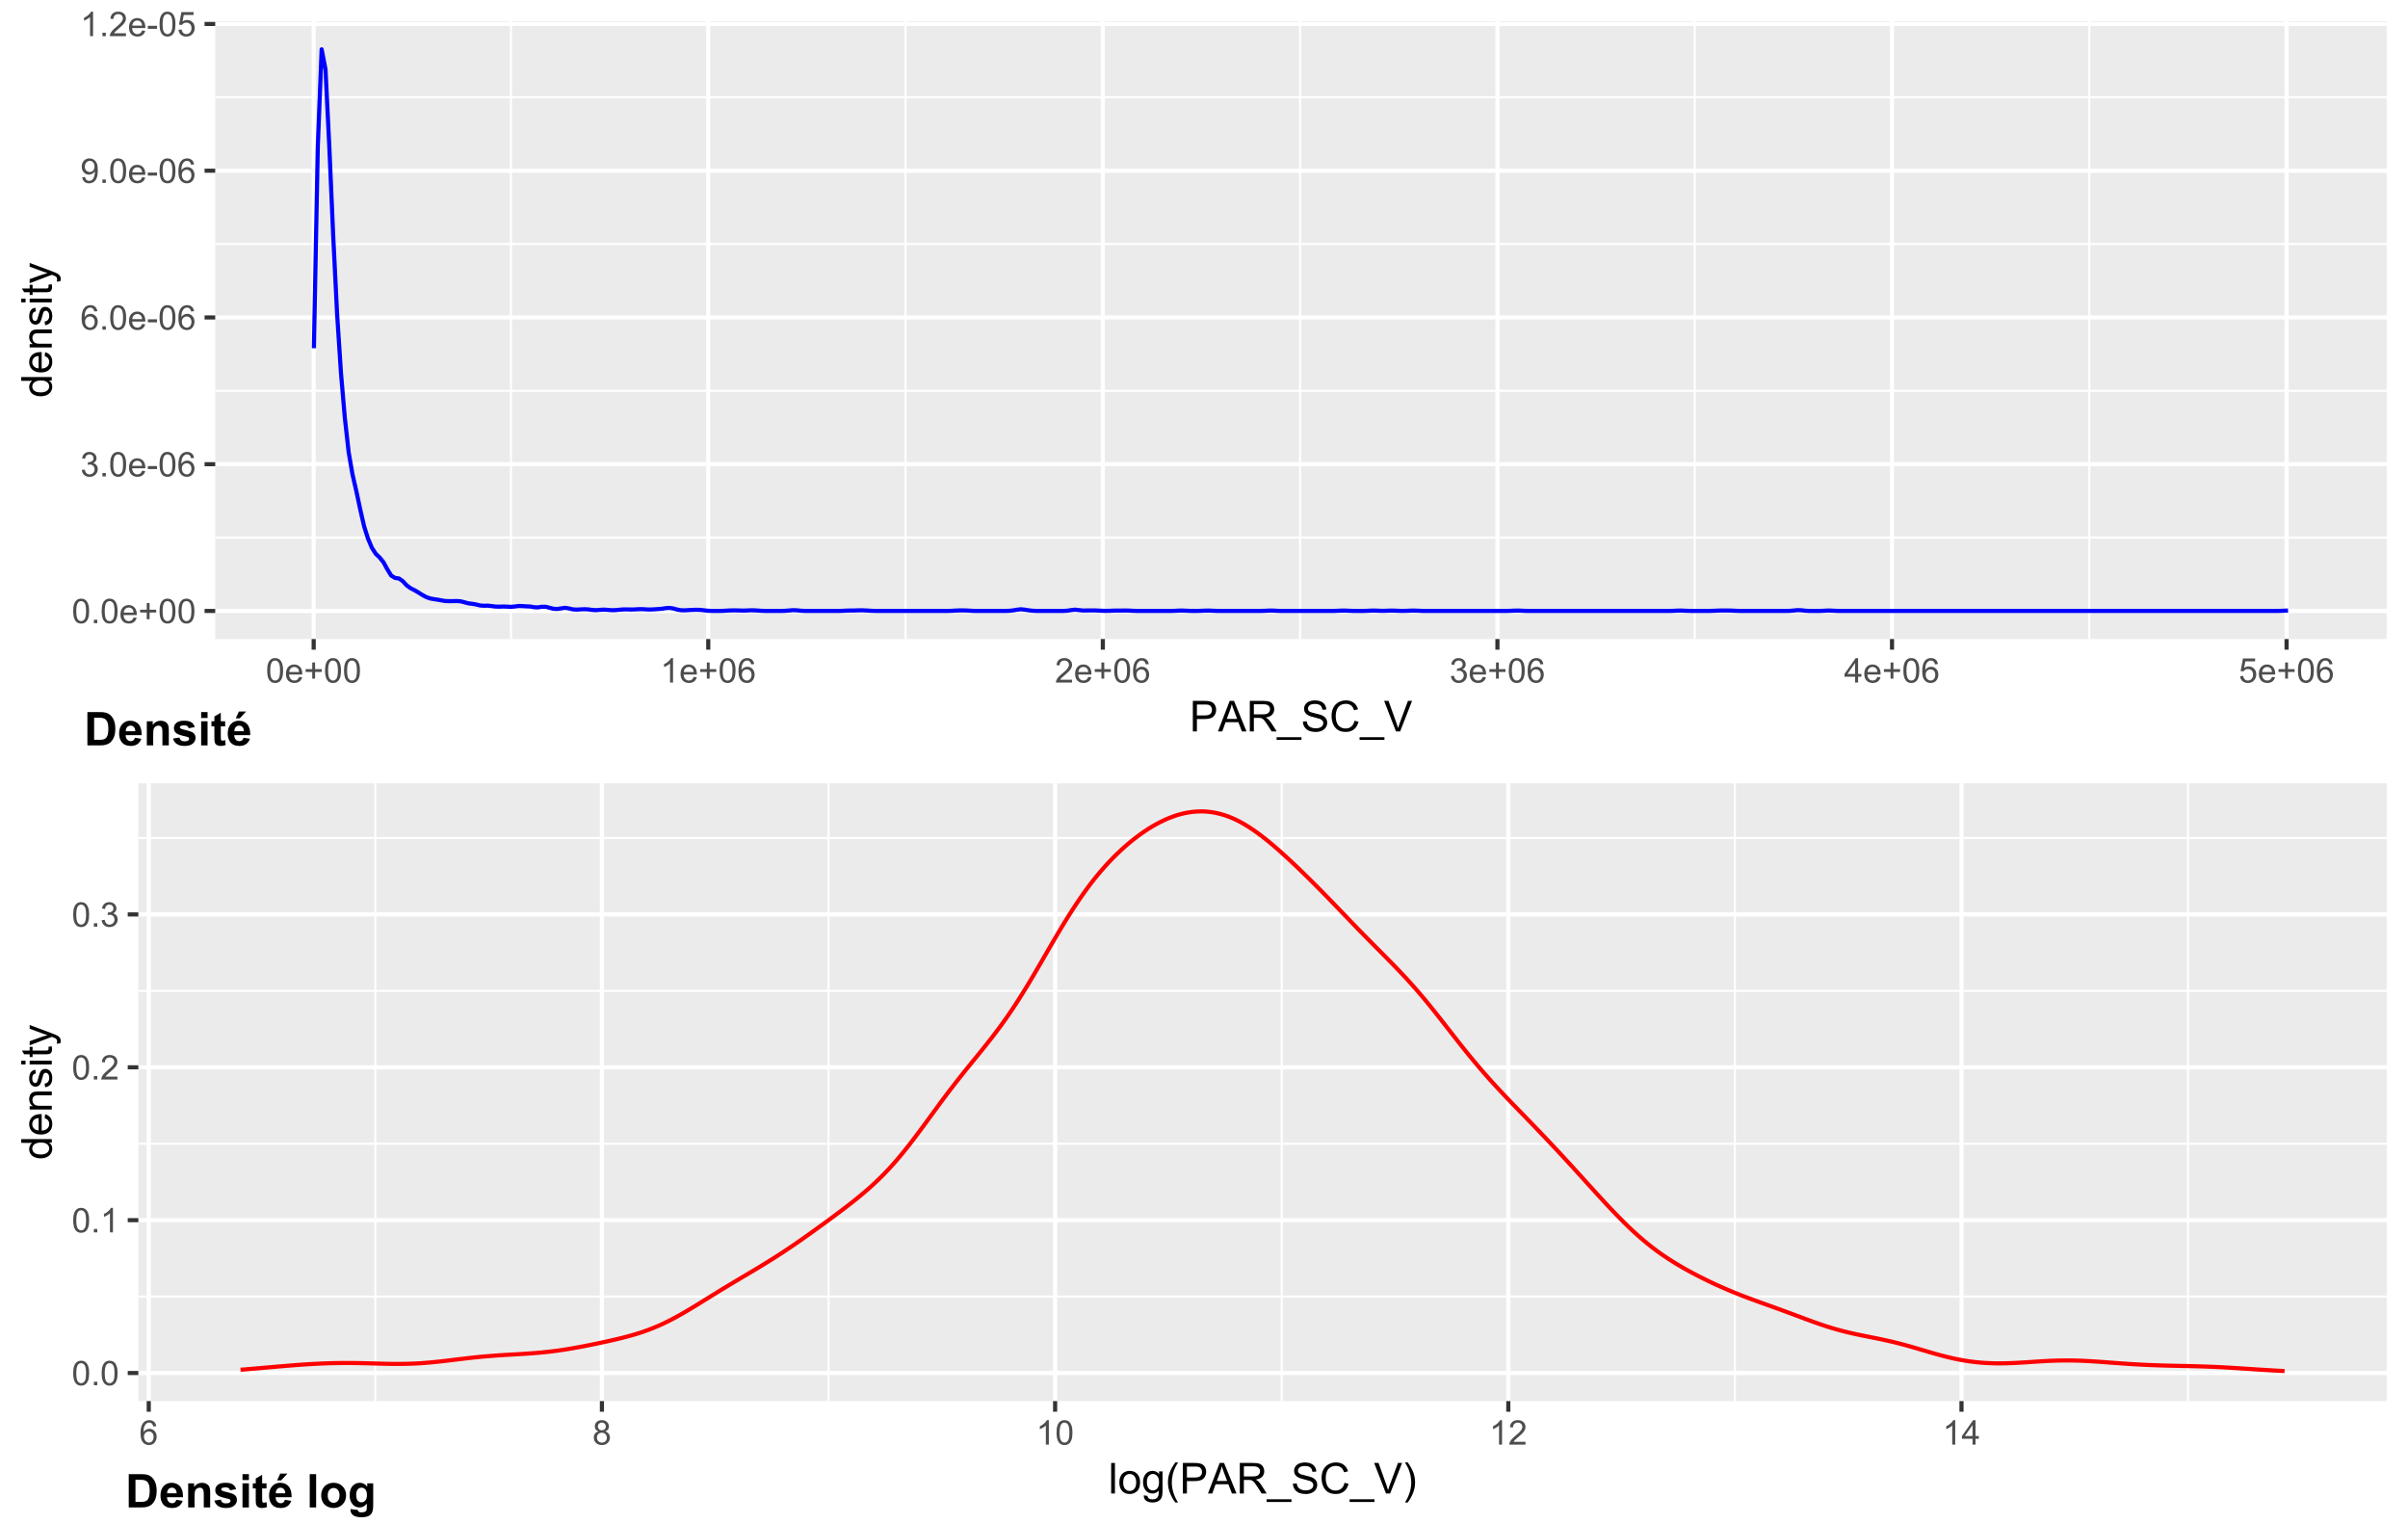 <?xml version="1.0" encoding="UTF-8"?>
<svg xmlns="http://www.w3.org/2000/svg" xmlns:xlink="http://www.w3.org/1999/xlink" width="621pt" height="393pt" viewBox="0 0 621 393" version="1.1">
<defs>
<g>
<symbol overflow="visible" id="glyph0-0">
<path style="stroke:none;" d="M 1.102 0 L 1.102 -5.5 L 5.5 -5.5 L 5.5 0 Z M 1.238 -0.137 L 5.363 -0.137 L 5.363 -5.363 L 1.238 -5.363 Z M 1.238 -0.137 "/>
</symbol>
<symbol overflow="visible" id="glyph0-1">
<path style="stroke:none;" d="M 0.367 -3.105 C 0.363 -3.848 0.438 -4.445 0.594 -4.902 C 0.742 -5.355 0.973 -5.707 1.277 -5.953 C 1.578 -6.199 1.957 -6.32 2.418 -6.324 C 2.754 -6.32 3.051 -6.254 3.309 -6.121 C 3.562 -5.984 3.773 -5.789 3.938 -5.531 C 4.102 -5.273 4.23 -4.961 4.328 -4.594 C 4.422 -4.227 4.469 -3.73 4.473 -3.105 C 4.469 -2.367 4.395 -1.77 4.242 -1.316 C 4.09 -0.859 3.863 -0.508 3.562 -0.262 C 3.258 -0.016 2.875 0.105 2.418 0.109 C 1.809 0.105 1.332 -0.109 0.988 -0.547 C 0.57 -1.066 0.363 -1.922 0.367 -3.105 Z M 1.16 -3.105 C 1.16 -2.07 1.281 -1.379 1.523 -1.039 C 1.766 -0.695 2.062 -0.527 2.418 -0.527 C 2.773 -0.527 3.074 -0.699 3.316 -1.043 C 3.559 -1.387 3.68 -2.074 3.68 -3.105 C 3.68 -4.145 3.559 -4.832 3.316 -5.172 C 3.074 -5.512 2.77 -5.684 2.41 -5.684 C 2.051 -5.684 1.77 -5.531 1.559 -5.234 C 1.293 -4.844 1.16 -4.137 1.16 -3.105 Z M 1.16 -3.105 "/>
</symbol>
<symbol overflow="visible" id="glyph0-2">
<path style="stroke:none;" d="M 0.801 0 L 0.801 -0.883 L 1.68 -0.883 L 1.68 0 Z M 0.801 0 "/>
</symbol>
<symbol overflow="visible" id="glyph0-3">
<path style="stroke:none;" d="M 3.703 -1.469 L 4.504 -1.371 C 4.375 -0.902 4.141 -0.539 3.801 -0.285 C 3.461 -0.027 3.027 0.098 2.496 0.102 C 1.828 0.098 1.297 -0.102 0.906 -0.512 C 0.512 -0.918 0.316 -1.496 0.32 -2.242 C 0.316 -3.008 0.516 -3.605 0.914 -4.031 C 1.309 -4.453 1.82 -4.664 2.453 -4.668 C 3.059 -4.664 3.555 -4.457 3.945 -4.043 C 4.328 -3.629 4.523 -3.043 4.527 -2.289 C 4.523 -2.242 4.523 -2.176 4.523 -2.086 L 1.121 -2.086 C 1.145 -1.582 1.289 -1.195 1.547 -0.93 C 1.801 -0.66 2.117 -0.527 2.5 -0.531 C 2.781 -0.527 3.023 -0.602 3.227 -0.754 C 3.426 -0.902 3.586 -1.141 3.703 -1.469 Z M 1.164 -2.719 L 3.711 -2.719 C 3.672 -3.102 3.578 -3.387 3.422 -3.582 C 3.172 -3.879 2.852 -4.031 2.461 -4.031 C 2.105 -4.031 1.805 -3.91 1.566 -3.672 C 1.32 -3.434 1.188 -3.117 1.164 -2.719 Z M 1.164 -2.719 "/>
</symbol>
<symbol overflow="visible" id="glyph0-4">
<path style="stroke:none;" d="M 2.203 -1.02 L 2.203 -2.746 L 0.488 -2.746 L 0.488 -3.469 L 2.203 -3.469 L 2.203 -5.184 L 2.934 -5.184 L 2.934 -3.469 L 4.648 -3.469 L 4.648 -2.746 L 2.934 -2.746 L 2.934 -1.02 Z M 2.203 -1.02 "/>
</symbol>
<symbol overflow="visible" id="glyph0-5">
<path style="stroke:none;" d="M 0.371 -1.664 L 1.145 -1.766 C 1.23 -1.324 1.383 -1.008 1.598 -0.816 C 1.809 -0.621 2.066 -0.527 2.375 -0.527 C 2.734 -0.527 3.043 -0.652 3.297 -0.906 C 3.547 -1.156 3.672 -1.469 3.676 -1.844 C 3.672 -2.195 3.555 -2.488 3.324 -2.719 C 3.09 -2.949 2.797 -3.062 2.441 -3.066 C 2.293 -3.062 2.109 -3.035 1.895 -2.98 L 1.98 -3.66 C 2.031 -3.652 2.07 -3.648 2.105 -3.652 C 2.434 -3.648 2.73 -3.734 2.996 -3.91 C 3.254 -4.078 3.387 -4.344 3.391 -4.703 C 3.387 -4.984 3.289 -5.219 3.102 -5.406 C 2.906 -5.59 2.66 -5.684 2.359 -5.688 C 2.055 -5.684 1.805 -5.59 1.605 -5.402 C 1.402 -5.215 1.273 -4.93 1.219 -4.555 L 0.445 -4.691 C 0.539 -5.207 0.754 -5.609 1.09 -5.895 C 1.426 -6.18 1.844 -6.32 2.344 -6.324 C 2.688 -6.32 3.004 -6.246 3.293 -6.102 C 3.582 -5.953 3.801 -5.754 3.953 -5.5 C 4.105 -5.242 4.184 -4.973 4.184 -4.688 C 4.184 -4.414 4.109 -4.164 3.965 -3.945 C 3.816 -3.719 3.602 -3.543 3.316 -3.41 C 3.688 -3.324 3.977 -3.145 4.184 -2.875 C 4.391 -2.602 4.492 -2.262 4.496 -1.859 C 4.492 -1.305 4.293 -0.84 3.895 -0.461 C 3.492 -0.078 2.984 0.109 2.371 0.113 C 1.816 0.109 1.355 -0.051 0.992 -0.379 C 0.625 -0.707 0.418 -1.137 0.371 -1.664 Z M 0.371 -1.664 "/>
</symbol>
<symbol overflow="visible" id="glyph0-6">
<path style="stroke:none;" d="M 0.281 -1.891 L 0.281 -2.668 L 2.656 -2.668 L 2.656 -1.891 Z M 0.281 -1.891 "/>
</symbol>
<symbol overflow="visible" id="glyph0-7">
<path style="stroke:none;" d="M 4.379 -4.758 L 3.609 -4.695 C 3.539 -4.996 3.441 -5.219 3.316 -5.359 C 3.105 -5.574 2.848 -5.684 2.543 -5.688 C 2.297 -5.684 2.078 -5.617 1.895 -5.484 C 1.648 -5.305 1.457 -5.043 1.32 -4.703 C 1.176 -4.363 1.105 -3.879 1.102 -3.25 C 1.285 -3.531 1.512 -3.742 1.781 -3.879 C 2.051 -4.016 2.332 -4.082 2.629 -4.086 C 3.141 -4.082 3.578 -3.895 3.945 -3.516 C 4.305 -3.137 4.488 -2.645 4.492 -2.047 C 4.488 -1.648 4.402 -1.281 4.234 -0.941 C 4.062 -0.602 3.828 -0.34 3.531 -0.16 C 3.23 0.02 2.895 0.105 2.52 0.109 C 1.871 0.105 1.344 -0.129 0.941 -0.602 C 0.531 -1.074 0.328 -1.855 0.332 -2.949 C 0.328 -4.16 0.551 -5.047 1.004 -5.602 C 1.395 -6.082 1.926 -6.32 2.59 -6.324 C 3.086 -6.32 3.492 -6.184 3.809 -5.906 C 4.125 -5.629 4.312 -5.246 4.379 -4.758 Z M 1.219 -2.039 C 1.219 -1.773 1.273 -1.516 1.387 -1.273 C 1.5 -1.027 1.66 -0.844 1.863 -0.719 C 2.066 -0.59 2.277 -0.527 2.504 -0.527 C 2.828 -0.527 3.109 -0.656 3.348 -0.922 C 3.578 -1.184 3.695 -1.543 3.699 -2 C 3.695 -2.43 3.582 -2.773 3.352 -3.027 C 3.117 -3.273 2.824 -3.398 2.477 -3.402 C 2.121 -3.398 1.824 -3.273 1.582 -3.027 C 1.34 -2.773 1.219 -2.445 1.219 -2.039 Z M 1.219 -2.039 "/>
</symbol>
<symbol overflow="visible" id="glyph0-8">
<path style="stroke:none;" d="M 0.48 -1.457 L 1.227 -1.527 C 1.285 -1.172 1.406 -0.918 1.586 -0.762 C 1.762 -0.605 1.988 -0.527 2.27 -0.527 C 2.504 -0.527 2.715 -0.582 2.895 -0.691 C 3.074 -0.801 3.219 -0.945 3.336 -1.129 C 3.445 -1.309 3.543 -1.555 3.621 -1.863 C 3.699 -2.172 3.738 -2.484 3.738 -2.809 C 3.738 -2.84 3.734 -2.895 3.734 -2.965 C 3.578 -2.715 3.367 -2.512 3.102 -2.363 C 2.828 -2.207 2.539 -2.133 2.23 -2.137 C 1.707 -2.133 1.266 -2.32 0.906 -2.703 C 0.543 -3.078 0.363 -3.578 0.367 -4.199 C 0.363 -4.836 0.551 -5.348 0.93 -5.738 C 1.305 -6.125 1.777 -6.32 2.348 -6.324 C 2.754 -6.32 3.129 -6.211 3.469 -5.992 C 3.809 -5.77 4.066 -5.457 4.242 -5.051 C 4.418 -4.641 4.504 -4.047 4.508 -3.277 C 4.504 -2.469 4.418 -1.828 4.246 -1.355 C 4.07 -0.875 3.809 -0.512 3.465 -0.266 C 3.117 -0.016 2.715 0.105 2.25 0.109 C 1.758 0.105 1.355 -0.027 1.043 -0.301 C 0.73 -0.574 0.543 -0.961 0.48 -1.457 Z M 3.648 -4.238 C 3.645 -4.676 3.527 -5.027 3.293 -5.293 C 3.055 -5.551 2.77 -5.684 2.441 -5.684 C 2.094 -5.684 1.793 -5.543 1.543 -5.262 C 1.285 -4.98 1.16 -4.617 1.16 -4.172 C 1.16 -3.77 1.281 -3.441 1.523 -3.195 C 1.766 -2.941 2.062 -2.816 2.418 -2.82 C 2.773 -2.816 3.066 -2.941 3.301 -3.195 C 3.527 -3.441 3.645 -3.789 3.648 -4.238 Z M 3.648 -4.238 "/>
</symbol>
<symbol overflow="visible" id="glyph0-9">
<path style="stroke:none;" d="M 3.277 0 L 2.504 0 L 2.504 -4.93 C 2.316 -4.75 2.074 -4.574 1.773 -4.395 C 1.469 -4.215 1.195 -4.082 0.957 -3.996 L 0.957 -4.742 C 1.387 -4.941 1.766 -5.188 2.09 -5.48 C 2.414 -5.77 2.645 -6.051 2.781 -6.324 L 3.277 -6.324 Z M 3.277 0 "/>
</symbol>
<symbol overflow="visible" id="glyph0-10">
<path style="stroke:none;" d="M 4.43 -0.742 L 4.43 0 L 0.266 0 C 0.258 -0.188 0.289 -0.367 0.355 -0.539 C 0.461 -0.82 0.629 -1.098 0.863 -1.375 C 1.094 -1.648 1.434 -1.965 1.879 -2.328 C 2.562 -2.887 3.023 -3.332 3.266 -3.664 C 3.5 -3.988 3.621 -4.301 3.625 -4.594 C 3.621 -4.898 3.512 -5.156 3.297 -5.367 C 3.074 -5.578 2.789 -5.684 2.441 -5.684 C 2.066 -5.684 1.77 -5.57 1.547 -5.348 C 1.32 -5.125 1.207 -4.816 1.207 -4.422 L 0.414 -4.504 C 0.465 -5.094 0.668 -5.543 1.027 -5.855 C 1.379 -6.164 1.855 -6.32 2.457 -6.324 C 3.059 -6.32 3.539 -6.152 3.891 -5.82 C 4.242 -5.484 4.418 -5.07 4.422 -4.578 C 4.418 -4.32 4.367 -4.074 4.266 -3.832 C 4.164 -3.59 3.992 -3.332 3.754 -3.062 C 3.512 -2.793 3.113 -2.426 2.562 -1.957 C 2.094 -1.566 1.797 -1.301 1.664 -1.16 C 1.531 -1.02 1.422 -0.879 1.34 -0.742 Z M 4.43 -0.742 "/>
</symbol>
<symbol overflow="visible" id="glyph0-11">
<path style="stroke:none;" d="M 0.367 -1.648 L 1.176 -1.719 C 1.234 -1.32 1.375 -1.023 1.594 -0.824 C 1.812 -0.625 2.078 -0.527 2.391 -0.527 C 2.762 -0.527 3.074 -0.668 3.336 -0.949 C 3.59 -1.23 3.719 -1.602 3.723 -2.066 C 3.719 -2.504 3.594 -2.852 3.348 -3.109 C 3.098 -3.363 2.773 -3.492 2.375 -3.492 C 2.125 -3.492 1.902 -3.434 1.703 -3.32 C 1.5 -3.207 1.344 -3.062 1.23 -2.883 L 0.504 -2.977 L 1.113 -6.215 L 4.246 -6.215 L 4.246 -5.473 L 1.73 -5.473 L 1.391 -3.781 C 1.766 -4.039 2.164 -4.172 2.582 -4.176 C 3.129 -4.172 3.594 -3.98 3.973 -3.605 C 4.352 -3.223 4.539 -2.734 4.543 -2.137 C 4.539 -1.562 4.375 -1.07 4.043 -0.656 C 3.637 -0.148 3.086 0.105 2.391 0.109 C 1.816 0.105 1.348 -0.051 0.984 -0.371 C 0.621 -0.691 0.414 -1.117 0.367 -1.648 Z M 0.367 -1.648 "/>
</symbol>
<symbol overflow="visible" id="glyph0-12">
<path style="stroke:none;" d="M 2.844 0 L 2.844 -1.508 L 0.113 -1.508 L 0.113 -2.219 L 2.988 -6.301 L 3.617 -6.301 L 3.617 -2.219 L 4.469 -2.219 L 4.469 -1.508 L 3.617 -1.508 L 3.617 0 Z M 2.844 -2.219 L 2.844 -5.059 L 0.871 -2.219 Z M 2.844 -2.219 "/>
</symbol>
<symbol overflow="visible" id="glyph0-13">
<path style="stroke:none;" d="M 1.555 -3.418 C 1.23 -3.531 0.992 -3.699 0.84 -3.918 C 0.684 -4.133 0.609 -4.395 0.609 -4.699 C 0.609 -5.156 0.773 -5.539 1.102 -5.855 C 1.43 -6.164 1.867 -6.32 2.418 -6.324 C 2.969 -6.32 3.41 -6.16 3.746 -5.844 C 4.078 -5.523 4.246 -5.137 4.25 -4.68 C 4.246 -4.387 4.172 -4.133 4.02 -3.918 C 3.863 -3.699 3.629 -3.531 3.32 -3.418 C 3.707 -3.285 4 -3.082 4.203 -2.805 C 4.402 -2.52 4.504 -2.184 4.508 -1.801 C 4.504 -1.258 4.312 -0.805 3.934 -0.441 C 3.551 -0.074 3.051 0.105 2.434 0.109 C 1.809 0.105 1.309 -0.074 0.926 -0.441 C 0.543 -0.809 0.352 -1.27 0.355 -1.82 C 0.352 -2.23 0.457 -2.574 0.668 -2.852 C 0.875 -3.125 1.168 -3.312 1.555 -3.418 Z M 1.402 -4.727 C 1.398 -4.426 1.496 -4.184 1.688 -3.996 C 1.879 -3.805 2.129 -3.707 2.438 -3.711 C 2.734 -3.707 2.977 -3.801 3.168 -3.992 C 3.355 -4.176 3.449 -4.406 3.453 -4.684 C 3.449 -4.965 3.352 -5.203 3.16 -5.398 C 2.961 -5.586 2.719 -5.684 2.43 -5.688 C 2.129 -5.684 1.883 -5.59 1.691 -5.402 C 1.496 -5.215 1.398 -4.988 1.402 -4.727 Z M 1.152 -1.816 C 1.148 -1.598 1.199 -1.383 1.309 -1.176 C 1.41 -0.969 1.566 -0.809 1.773 -0.695 C 1.98 -0.582 2.203 -0.527 2.441 -0.527 C 2.809 -0.527 3.113 -0.645 3.355 -0.883 C 3.594 -1.121 3.715 -1.426 3.719 -1.793 C 3.715 -2.164 3.59 -2.469 3.344 -2.715 C 3.094 -2.957 2.785 -3.082 2.414 -3.082 C 2.051 -3.082 1.75 -2.961 1.512 -2.719 C 1.27 -2.477 1.148 -2.176 1.152 -1.816 Z M 1.152 -1.816 "/>
</symbol>
<symbol overflow="visible" id="glyph1-0">
<path style="stroke:none;" d="M 1.375 0 L 1.375 -6.875 L 6.875 -6.875 L 6.875 0 Z M 1.547 -0.172 L 6.703 -0.172 L 6.703 -6.703 L 1.547 -6.703 Z M 1.547 -0.172 "/>
</symbol>
<symbol overflow="visible" id="glyph1-1">
<path style="stroke:none;" d="M 0.848 0 L 0.848 -7.875 L 3.82 -7.875 C 4.34 -7.875 4.738 -7.848 5.016 -7.797 C 5.402 -7.73 5.727 -7.609 5.988 -7.43 C 6.25 -7.25 6.461 -6.996 6.621 -6.672 C 6.777 -6.344 6.855 -5.984 6.859 -5.598 C 6.855 -4.926 6.641 -4.359 6.219 -3.898 C 5.789 -3.43 5.02 -3.199 3.91 -3.203 L 1.891 -3.203 L 1.891 0 Z M 1.891 -4.129 L 3.926 -4.129 C 4.598 -4.125 5.074 -4.25 5.359 -4.504 C 5.641 -4.754 5.781 -5.105 5.785 -5.562 C 5.781 -5.891 5.699 -6.176 5.535 -6.41 C 5.367 -6.645 5.148 -6.797 4.875 -6.875 C 4.699 -6.918 4.375 -6.941 3.906 -6.945 L 1.891 -6.945 Z M 1.891 -4.129 "/>
</symbol>
<symbol overflow="visible" id="glyph1-2">
<path style="stroke:none;" d="M -0.016 0 L 3.008 -7.875 L 4.129 -7.875 L 7.352 0 L 6.164 0 L 5.246 -2.383 L 1.953 -2.383 L 1.09 0 Z M 2.258 -3.234 L 4.926 -3.234 L 4.102 -5.414 C 3.852 -6.074 3.664 -6.617 3.547 -7.047 C 3.441 -6.539 3.301 -6.039 3.121 -5.543 Z M 2.258 -3.234 "/>
</symbol>
<symbol overflow="visible" id="glyph1-3">
<path style="stroke:none;" d="M 0.863 0 L 0.863 -7.875 L 4.355 -7.875 C 5.055 -7.875 5.59 -7.801 5.957 -7.66 C 6.32 -7.516 6.613 -7.266 6.832 -6.91 C 7.051 -6.551 7.16 -6.156 7.16 -5.727 C 7.16 -5.164 6.977 -4.695 6.617 -4.312 C 6.25 -3.93 5.691 -3.684 4.941 -3.582 C 5.215 -3.445 5.426 -3.316 5.57 -3.191 C 5.871 -2.91 6.16 -2.562 6.434 -2.145 L 7.805 0 L 6.492 0 L 5.453 -1.637 C 5.145 -2.105 4.895 -2.469 4.699 -2.723 C 4.504 -2.969 4.328 -3.145 4.172 -3.246 C 4.016 -3.348 3.855 -3.418 3.695 -3.461 C 3.574 -3.48 3.383 -3.492 3.117 -3.496 L 1.906 -3.496 L 1.906 0 Z M 1.906 -4.398 L 4.148 -4.398 C 4.621 -4.395 4.992 -4.445 5.262 -4.547 C 5.531 -4.645 5.734 -4.801 5.875 -5.02 C 6.012 -5.234 6.082 -5.469 6.086 -5.727 C 6.082 -6.094 5.945 -6.402 5.68 -6.645 C 5.406 -6.883 4.98 -7 4.398 -7.004 L 1.906 -7.004 Z M 1.906 -4.398 "/>
</symbol>
<symbol overflow="visible" id="glyph1-4">
<path style="stroke:none;" d="M -0.168 2.188 L -0.168 1.488 L 6.242 1.488 L 6.242 2.188 Z M -0.168 2.188 "/>
</symbol>
<symbol overflow="visible" id="glyph1-5">
<path style="stroke:none;" d="M 0.492 -2.531 L 1.477 -2.617 C 1.523 -2.219 1.629 -1.895 1.801 -1.645 C 1.969 -1.391 2.234 -1.188 2.594 -1.031 C 2.949 -0.875 3.352 -0.797 3.805 -0.801 C 4.195 -0.797 4.547 -0.855 4.855 -0.977 C 5.156 -1.094 5.383 -1.258 5.535 -1.465 C 5.68 -1.668 5.754 -1.891 5.758 -2.137 C 5.754 -2.383 5.684 -2.598 5.543 -2.785 C 5.398 -2.965 5.16 -3.121 4.836 -3.25 C 4.617 -3.332 4.148 -3.461 3.43 -3.633 C 2.703 -3.805 2.199 -3.969 1.914 -4.125 C 1.535 -4.32 1.254 -4.562 1.07 -4.859 C 0.887 -5.148 0.797 -5.477 0.797 -5.84 C 0.797 -6.234 0.906 -6.605 1.133 -6.953 C 1.355 -7.297 1.688 -7.559 2.121 -7.738 C 2.555 -7.914 3.035 -8.004 3.566 -8.008 C 4.148 -8.004 4.664 -7.91 5.109 -7.727 C 5.555 -7.535 5.898 -7.258 6.141 -6.895 C 6.379 -6.527 6.508 -6.113 6.527 -5.656 L 5.527 -5.582 C 5.469 -6.078 5.289 -6.453 4.98 -6.707 C 4.668 -6.961 4.211 -7.09 3.609 -7.09 C 2.977 -7.09 2.516 -6.973 2.23 -6.742 C 1.941 -6.512 1.797 -6.234 1.801 -5.906 C 1.797 -5.625 1.898 -5.391 2.105 -5.211 C 2.301 -5.023 2.824 -4.836 3.676 -4.648 C 4.52 -4.453 5.102 -4.289 5.418 -4.148 C 5.875 -3.934 6.215 -3.664 6.434 -3.344 C 6.652 -3.02 6.762 -2.645 6.762 -2.223 C 6.762 -1.801 6.641 -1.406 6.402 -1.039 C 6.16 -0.664 5.816 -0.379 5.367 -0.176 C 4.918 0.027 4.41 0.129 3.852 0.133 C 3.133 0.129 2.535 0.027 2.059 -0.176 C 1.574 -0.383 1.199 -0.695 0.926 -1.113 C 0.652 -1.531 0.508 -2.004 0.492 -2.531 Z M 0.492 -2.531 "/>
</symbol>
<symbol overflow="visible" id="glyph1-6">
<path style="stroke:none;" d="M 6.469 -2.762 L 7.508 -2.496 C 7.285 -1.641 6.895 -0.988 6.328 -0.539 C 5.758 -0.094 5.062 0.129 4.25 0.133 C 3.398 0.129 2.707 -0.039 2.176 -0.383 C 1.641 -0.727 1.238 -1.227 0.961 -1.883 C 0.684 -2.535 0.543 -3.242 0.547 -3.996 C 0.543 -4.816 0.699 -5.531 1.016 -6.141 C 1.328 -6.75 1.777 -7.211 2.355 -7.531 C 2.934 -7.844 3.57 -8.004 4.266 -8.008 C 5.051 -8.004 5.711 -7.805 6.25 -7.406 C 6.785 -7.004 7.16 -6.438 7.375 -5.715 L 6.348 -5.473 C 6.16 -6.043 5.895 -6.457 5.551 -6.723 C 5.199 -6.98 4.766 -7.113 4.242 -7.117 C 3.637 -7.113 3.129 -6.969 2.727 -6.68 C 2.316 -6.391 2.031 -6 1.867 -5.512 C 1.699 -5.023 1.617 -4.52 1.621 -4 C 1.617 -3.328 1.715 -2.742 1.914 -2.246 C 2.105 -1.746 2.41 -1.375 2.824 -1.129 C 3.234 -0.879 3.68 -0.754 4.164 -0.758 C 4.746 -0.754 5.238 -0.922 5.645 -1.262 C 6.043 -1.594 6.32 -2.094 6.469 -2.762 Z M 6.469 -2.762 "/>
</symbol>
<symbol overflow="visible" id="glyph1-7">
<path style="stroke:none;" d="M 3.098 0 L 0.047 -7.875 L 1.176 -7.875 L 3.223 -2.152 C 3.387 -1.691 3.523 -1.262 3.637 -0.863 C 3.758 -1.289 3.898 -1.719 4.062 -2.152 L 6.188 -7.875 L 7.25 -7.875 L 4.168 0 Z M 3.098 0 "/>
</symbol>
<symbol overflow="visible" id="glyph1-8">
<path style="stroke:none;" d="M 0.703 0 L 0.703 -7.875 L 1.672 -7.875 L 1.672 0 Z M 0.703 0 "/>
</symbol>
<symbol overflow="visible" id="glyph1-9">
<path style="stroke:none;" d="M 0.367 -2.852 C 0.363 -3.906 0.656 -4.688 1.246 -5.199 C 1.734 -5.617 2.332 -5.828 3.039 -5.832 C 3.82 -5.828 4.461 -5.574 4.961 -5.062 C 5.457 -4.547 5.707 -3.836 5.711 -2.934 C 5.707 -2.195 5.598 -1.617 5.379 -1.199 C 5.156 -0.777 4.832 -0.449 4.414 -0.219 C 3.992 0.016 3.535 0.129 3.039 0.129 C 2.238 0.129 1.594 -0.125 1.105 -0.637 C 0.609 -1.148 0.363 -1.887 0.367 -2.852 Z M 1.359 -2.852 C 1.359 -2.121 1.516 -1.574 1.836 -1.211 C 2.152 -0.844 2.555 -0.66 3.039 -0.664 C 3.516 -0.66 3.914 -0.844 4.234 -1.211 C 4.551 -1.574 4.711 -2.133 4.715 -2.883 C 4.711 -3.586 4.551 -4.117 4.234 -4.484 C 3.91 -4.844 3.512 -5.027 3.039 -5.031 C 2.555 -5.027 2.152 -4.848 1.836 -4.488 C 1.516 -4.129 1.359 -3.582 1.359 -2.852 Z M 1.359 -2.852 "/>
</symbol>
<symbol overflow="visible" id="glyph1-10">
<path style="stroke:none;" d="M 0.547 0.473 L 1.488 0.613 C 1.527 0.898 1.637 1.109 1.816 1.246 C 2.055 1.422 2.379 1.512 2.797 1.516 C 3.242 1.512 3.59 1.422 3.832 1.246 C 4.074 1.062 4.238 0.812 4.328 0.492 C 4.379 0.297 4.402 -0.113 4.398 -0.746 C 3.973 -0.246 3.445 0 2.82 0 C 2.031 0 1.426 -0.281 1 -0.848 C 0.566 -1.41 0.352 -2.09 0.355 -2.883 C 0.352 -3.426 0.449 -3.926 0.648 -4.391 C 0.844 -4.848 1.129 -5.203 1.504 -5.457 C 1.875 -5.703 2.316 -5.828 2.824 -5.832 C 3.496 -5.828 4.051 -5.559 4.492 -5.016 L 4.492 -5.703 L 5.383 -5.703 L 5.383 -0.773 C 5.379 0.113 5.289 0.742 5.109 1.113 C 4.93 1.484 4.641 1.777 4.25 1.992 C 3.855 2.207 3.375 2.312 2.805 2.316 C 2.121 2.312 1.57 2.16 1.152 1.855 C 0.734 1.547 0.531 1.086 0.547 0.473 Z M 1.348 -2.953 C 1.348 -2.203 1.496 -1.656 1.793 -1.316 C 2.09 -0.969 2.461 -0.797 2.91 -0.801 C 3.352 -0.797 3.723 -0.969 4.027 -1.312 C 4.324 -1.656 4.477 -2.191 4.48 -2.922 C 4.477 -3.617 4.32 -4.145 4.016 -4.5 C 3.703 -4.852 3.332 -5.027 2.895 -5.031 C 2.465 -5.027 2.098 -4.852 1.797 -4.508 C 1.496 -4.156 1.348 -3.641 1.348 -2.953 Z M 1.348 -2.953 "/>
</symbol>
<symbol overflow="visible" id="glyph1-11">
<path style="stroke:none;" d="M 2.574 2.316 C 2.035 1.637 1.586 0.852 1.219 -0.047 C 0.848 -0.949 0.66 -1.883 0.664 -2.852 C 0.66 -3.699 0.801 -4.516 1.078 -5.301 C 1.398 -6.203 1.895 -7.105 2.574 -8.008 L 3.266 -8.008 C 2.828 -7.262 2.543 -6.73 2.406 -6.414 C 2.184 -5.918 2.012 -5.402 1.891 -4.867 C 1.734 -4.195 1.656 -3.523 1.66 -2.848 C 1.656 -1.121 2.191 0.598 3.266 2.316 Z M 2.574 2.316 "/>
</symbol>
<symbol overflow="visible" id="glyph1-12">
<path style="stroke:none;" d="M 1.359 2.316 L 0.664 2.316 C 1.734 0.598 2.273 -1.121 2.273 -2.848 C 2.273 -3.52 2.195 -4.188 2.039 -4.852 C 1.918 -5.387 1.746 -5.902 1.531 -6.398 C 1.387 -6.719 1.098 -7.254 0.664 -8.008 L 1.359 -8.008 C 2.031 -7.105 2.527 -6.203 2.852 -5.301 C 3.125 -4.516 3.262 -3.699 3.266 -2.852 C 3.262 -1.883 3.078 -0.949 2.707 -0.047 C 2.336 0.852 1.887 1.637 1.359 2.316 Z M 1.359 2.316 "/>
</symbol>
<symbol overflow="visible" id="glyph2-0">
<path style="stroke:none;" d="M 0 -1.375 L -6.875 -1.375 L -6.875 -6.875 L 0 -6.875 Z M -0.172 -1.547 L -0.172 -6.703 L -6.703 -6.703 L -6.703 -1.547 Z M -0.172 -1.547 "/>
</symbol>
<symbol overflow="visible" id="glyph2-1">
<path style="stroke:none;" d="M 0 -4.426 L -0.719 -4.426 C -0.152 -4.059 0.129 -3.527 0.129 -2.832 C 0.129 -2.371 0.004 -1.953 -0.246 -1.574 C -0.496 -1.191 -0.844 -0.895 -1.297 -0.688 C -1.742 -0.477 -2.262 -0.375 -2.848 -0.375 C -3.414 -0.375 -3.93 -0.469 -4.395 -0.66 C -4.859 -0.848 -5.215 -1.133 -5.461 -1.516 C -5.707 -1.895 -5.828 -2.32 -5.832 -2.789 C -5.828 -3.133 -5.758 -3.438 -5.613 -3.707 C -5.469 -3.973 -5.277 -4.191 -5.047 -4.359 L -7.875 -4.363 L -7.875 -5.324 L 0 -5.324 Z M -2.848 -1.371 C -2.113 -1.371 -1.566 -1.523 -1.207 -1.832 C -0.844 -2.137 -0.66 -2.5 -0.664 -2.922 C -0.66 -3.34 -0.836 -3.699 -1.184 -3.996 C -1.527 -4.293 -2.055 -4.441 -2.766 -4.441 C -3.547 -4.441 -4.117 -4.289 -4.484 -3.988 C -4.844 -3.688 -5.027 -3.316 -5.031 -2.879 C -5.027 -2.445 -4.852 -2.086 -4.504 -1.801 C -4.152 -1.512 -3.602 -1.371 -2.848 -1.371 Z M -2.848 -1.371 "/>
</symbol>
<symbol overflow="visible" id="glyph2-2">
<path style="stroke:none;" d="M -1.836 -4.629 L -1.715 -5.629 C -1.125 -5.469 -0.672 -5.176 -0.352 -4.75 C -0.031 -4.324 0.129 -3.781 0.129 -3.121 C 0.129 -2.281 -0.125 -1.617 -0.641 -1.133 C -1.152 -0.641 -1.875 -0.398 -2.805 -0.402 C -3.762 -0.398 -4.504 -0.645 -5.035 -1.145 C -5.562 -1.637 -5.828 -2.277 -5.832 -3.066 C -5.828 -3.824 -5.57 -4.449 -5.051 -4.934 C -4.531 -5.418 -3.801 -5.66 -2.863 -5.66 C -2.805 -5.66 -2.719 -5.656 -2.605 -5.656 L -2.605 -1.402 C -1.977 -1.434 -1.496 -1.613 -1.164 -1.934 C -0.828 -2.25 -0.66 -2.645 -0.664 -3.125 C -0.66 -3.477 -0.754 -3.781 -0.941 -4.031 C -1.125 -4.281 -1.422 -4.48 -1.836 -4.629 Z M -3.398 -1.457 L -3.398 -4.641 C -3.879 -4.598 -4.238 -4.473 -4.48 -4.273 C -4.852 -3.961 -5.039 -3.562 -5.039 -3.078 C -5.039 -2.629 -4.891 -2.258 -4.594 -1.957 C -4.297 -1.652 -3.898 -1.484 -3.398 -1.457 Z M -3.398 -1.457 "/>
</symbol>
<symbol overflow="visible" id="glyph2-3">
<path style="stroke:none;" d="M 0 -0.727 L -5.703 -0.727 L -5.703 -1.594 L -4.895 -1.594 C -5.516 -2.012 -5.828 -2.617 -5.832 -3.41 C -5.828 -3.754 -5.766 -4.066 -5.645 -4.355 C -5.52 -4.641 -5.359 -4.859 -5.16 -5.004 C -4.957 -5.145 -4.719 -5.242 -4.445 -5.305 C -4.266 -5.336 -3.953 -5.355 -3.508 -5.359 L 0 -5.359 L 0 -4.395 L -3.469 -4.395 C -3.863 -4.395 -4.156 -4.355 -4.352 -4.281 C -4.543 -4.203 -4.699 -4.07 -4.82 -3.879 C -4.934 -3.688 -4.992 -3.461 -4.996 -3.207 C -4.992 -2.793 -4.859 -2.438 -4.602 -2.141 C -4.336 -1.836 -3.844 -1.688 -3.117 -1.691 L 0 -1.691 Z M 0 -0.727 "/>
</symbol>
<symbol overflow="visible" id="glyph2-4">
<path style="stroke:none;" d="M -1.703 -0.34 L -1.852 -1.293 C -1.469 -1.344 -1.172 -1.492 -0.969 -1.742 C -0.762 -1.984 -0.66 -2.328 -0.664 -2.773 C -0.66 -3.211 -0.75 -3.539 -0.934 -3.758 C -1.113 -3.969 -1.328 -4.078 -1.574 -4.082 C -1.789 -4.078 -1.961 -3.984 -2.09 -3.797 C -2.172 -3.664 -2.281 -3.332 -2.418 -2.809 C -2.594 -2.098 -2.75 -1.609 -2.883 -1.336 C -3.012 -1.062 -3.191 -0.852 -3.422 -0.711 C -3.652 -0.566 -3.906 -0.496 -4.188 -0.5 C -4.441 -0.496 -4.676 -0.555 -4.895 -0.672 C -5.105 -0.785 -5.289 -0.945 -5.438 -1.148 C -5.547 -1.297 -5.637 -1.5 -5.715 -1.762 C -5.789 -2.02 -5.828 -2.301 -5.832 -2.602 C -5.828 -3.047 -5.766 -3.438 -5.637 -3.777 C -5.508 -4.113 -5.332 -4.363 -5.113 -4.527 C -4.891 -4.688 -4.598 -4.797 -4.234 -4.859 L -4.102 -3.914 C -4.395 -3.871 -4.621 -3.746 -4.789 -3.543 C -4.953 -3.336 -5.039 -3.043 -5.039 -2.668 C -5.039 -2.223 -4.965 -1.906 -4.816 -1.719 C -4.668 -1.523 -4.496 -1.43 -4.301 -1.434 C -4.176 -1.43 -4.062 -1.469 -3.965 -1.551 C -3.859 -1.629 -3.773 -1.754 -3.707 -1.922 C -3.668 -2.016 -3.586 -2.301 -3.461 -2.777 C -3.273 -3.461 -3.121 -3.938 -3.008 -4.207 C -2.891 -4.477 -2.723 -4.688 -2.5 -4.844 C -2.277 -4.996 -2.004 -5.074 -1.676 -5.074 C -1.352 -5.074 -1.047 -4.98 -0.766 -4.793 C -0.48 -4.605 -0.262 -4.332 -0.105 -3.98 C 0.051 -3.621 0.129 -3.223 0.129 -2.777 C 0.129 -2.035 -0.023 -1.469 -0.332 -1.082 C -0.641 -0.691 -1.098 -0.445 -1.703 -0.34 Z M -1.703 -0.34 "/>
</symbol>
<symbol overflow="visible" id="glyph2-5">
<path style="stroke:none;" d="M -6.762 -0.73 L -7.875 -0.73 L -7.875 -1.699 L -6.762 -1.699 Z M 0 -0.73 L -5.703 -0.73 L -5.703 -1.699 L 0 -1.695 Z M 0 -0.73 "/>
</symbol>
<symbol overflow="visible" id="glyph2-6">
<path style="stroke:none;" d="M -0.863 -2.836 L -0.012 -2.977 C 0.043 -2.703 0.07 -2.457 0.074 -2.246 C 0.07 -1.891 0.02 -1.621 -0.09 -1.43 C -0.199 -1.234 -0.348 -1.098 -0.527 -1.02 C -0.707 -0.941 -1.086 -0.902 -1.672 -0.902 L -4.953 -0.902 L -4.953 -0.195 L -5.703 -0.195 L -5.703 -0.902 L -7.117 -0.902 L -7.695 -1.863 L -5.703 -1.863 L -5.703 -2.836 L -4.953 -2.836 L -4.953 -1.863 L -1.617 -1.863 C -1.34 -1.863 -1.16 -1.879 -1.082 -1.914 C -1 -1.945 -0.938 -2 -0.895 -2.078 C -0.848 -2.152 -0.824 -2.262 -0.828 -2.41 C -0.824 -2.516 -0.836 -2.66 -0.863 -2.836 Z M -0.863 -2.836 "/>
</symbol>
<symbol overflow="visible" id="glyph2-7">
<path style="stroke:none;" d="M 2.195 -0.684 L 1.289 -0.574 C 1.344 -0.785 1.371 -0.969 1.375 -1.129 C 1.371 -1.34 1.336 -1.512 1.266 -1.641 C 1.195 -1.77 1.094 -1.875 0.969 -1.961 C 0.867 -2.02 0.629 -2.117 0.246 -2.258 C 0.191 -2.27 0.113 -2.301 0.012 -2.344 L -5.703 -0.176 L -5.703 -1.219 L -2.402 -2.406 C -1.98 -2.559 -1.539 -2.695 -1.078 -2.82 C -1.523 -2.926 -1.957 -3.059 -2.379 -3.219 L -5.703 -4.438 L -5.703 -5.402 L 0.098 -3.234 C 0.719 -3 1.148 -2.816 1.391 -2.691 C 1.707 -2.516 1.941 -2.32 2.094 -2.098 C 2.238 -1.875 2.312 -1.609 2.316 -1.305 C 2.312 -1.117 2.273 -0.91 2.195 -0.684 Z M 2.195 -0.684 "/>
</symbol>
<symbol overflow="visible" id="glyph3-0">
<path style="stroke:none;" d="M 1.5 0 L 1.5 -7.5 L 7.5 -7.5 L 7.5 0 Z M 1.688 -0.188 L 7.312 -0.188 L 7.312 -7.312 L 1.688 -7.312 Z M 1.688 -0.188 "/>
</symbol>
<symbol overflow="visible" id="glyph3-1">
<path style="stroke:none;" d="M 0.867 -8.59 L 4.039 -8.59 C 4.75 -8.59 5.297 -8.535 5.672 -8.426 C 6.176 -8.277 6.605 -8.012 6.969 -7.633 C 7.324 -7.254 7.598 -6.789 7.789 -6.242 C 7.973 -5.691 8.066 -5.016 8.07 -4.211 C 8.066 -3.504 7.98 -2.895 7.805 -2.383 C 7.59 -1.754 7.281 -1.25 6.883 -0.867 C 6.582 -0.574 6.176 -0.344 5.664 -0.18 C 5.281 -0.059 4.77 0 4.133 0 L 0.867 0 Z M 2.602 -7.137 L 2.602 -1.445 L 3.898 -1.445 C 4.379 -1.441 4.73 -1.469 4.945 -1.531 C 5.227 -1.594 5.457 -1.715 5.645 -1.887 C 5.824 -2.055 5.977 -2.328 6.098 -2.715 C 6.211 -3.098 6.27 -3.625 6.273 -4.289 C 6.27 -4.953 6.211 -5.461 6.098 -5.816 C 5.977 -6.172 5.812 -6.449 5.605 -6.648 C 5.391 -6.848 5.125 -6.984 4.805 -7.055 C 4.562 -7.109 4.086 -7.137 3.383 -7.137 Z M 2.602 -7.137 "/>
</symbol>
<symbol overflow="visible" id="glyph3-2">
<path style="stroke:none;" d="M 4.465 -1.98 L 6.105 -1.703 C 5.895 -1.102 5.559 -0.645 5.105 -0.332 C 4.645 -0.016 4.078 0.141 3.398 0.141 C 2.312 0.141 1.512 -0.211 0.996 -0.922 C 0.586 -1.484 0.379 -2.199 0.383 -3.062 C 0.379 -4.09 0.648 -4.898 1.191 -5.484 C 1.727 -6.07 2.41 -6.363 3.234 -6.363 C 4.16 -6.363 4.891 -6.055 5.426 -5.445 C 5.957 -4.832 6.211 -3.898 6.195 -2.637 L 2.07 -2.637 C 2.078 -2.148 2.211 -1.766 2.465 -1.496 C 2.719 -1.223 3.035 -1.09 3.414 -1.09 C 3.672 -1.09 3.891 -1.16 4.066 -1.301 C 4.238 -1.441 4.371 -1.668 4.465 -1.98 Z M 4.559 -3.645 C 4.543 -4.121 4.418 -4.48 4.188 -4.73 C 3.949 -4.973 3.664 -5.098 3.336 -5.102 C 2.973 -5.098 2.676 -4.969 2.445 -4.711 C 2.207 -4.449 2.094 -4.094 2.098 -3.645 Z M 4.559 -3.645 "/>
</symbol>
<symbol overflow="visible" id="glyph3-3">
<path style="stroke:none;" d="M 6.523 0 L 4.875 0 L 4.875 -3.176 C 4.875 -3.848 4.84 -4.281 4.77 -4.477 C 4.699 -4.672 4.582 -4.824 4.426 -4.938 C 4.262 -5.043 4.074 -5.098 3.855 -5.102 C 3.57 -5.098 3.312 -5.02 3.09 -4.867 C 2.859 -4.707 2.703 -4.5 2.621 -4.246 C 2.535 -3.984 2.496 -3.508 2.496 -2.82 L 2.496 0 L 0.852 0 L 0.852 -6.223 L 2.379 -6.223 L 2.379 -5.309 C 2.922 -6.012 3.605 -6.363 4.43 -6.363 C 4.793 -6.363 5.125 -6.297 5.426 -6.164 C 5.723 -6.031 5.949 -5.863 6.105 -5.664 C 6.262 -5.457 6.367 -5.227 6.43 -4.973 C 6.488 -4.711 6.52 -4.344 6.523 -3.867 Z M 6.523 0 "/>
</symbol>
<symbol overflow="visible" id="glyph3-4">
<path style="stroke:none;" d="M 0.281 -1.773 L 1.934 -2.027 C 2.004 -1.707 2.145 -1.461 2.359 -1.297 C 2.574 -1.125 2.875 -1.043 3.266 -1.047 C 3.688 -1.043 4.008 -1.121 4.227 -1.281 C 4.367 -1.387 4.441 -1.535 4.441 -1.723 C 4.441 -1.848 4.402 -1.949 4.324 -2.031 C 4.242 -2.105 4.059 -2.18 3.773 -2.25 C 2.445 -2.539 1.602 -2.805 1.25 -3.055 C 0.75 -3.383 0.504 -3.852 0.508 -4.453 C 0.504 -4.992 0.719 -5.445 1.148 -5.812 C 1.574 -6.18 2.234 -6.363 3.129 -6.363 C 3.98 -6.363 4.613 -6.223 5.027 -5.945 C 5.441 -5.668 5.727 -5.258 5.883 -4.719 L 4.328 -4.43 C 4.262 -4.672 4.137 -4.855 3.949 -4.984 C 3.762 -5.113 3.496 -5.18 3.156 -5.18 C 2.723 -5.18 2.414 -5.117 2.227 -5 C 2.102 -4.906 2.039 -4.797 2.039 -4.664 C 2.039 -4.547 2.094 -4.445 2.203 -4.367 C 2.352 -4.254 2.863 -4.102 3.738 -3.902 C 4.613 -3.699 5.227 -3.453 5.578 -3.172 C 5.922 -2.875 6.094 -2.469 6.094 -1.945 C 6.094 -1.375 5.855 -0.883 5.379 -0.473 C 4.902 -0.062 4.195 0.141 3.266 0.141 C 2.414 0.141 1.742 -0.031 1.25 -0.375 C 0.75 -0.719 0.43 -1.184 0.281 -1.773 Z M 0.281 -1.773 "/>
</symbol>
<symbol overflow="visible" id="glyph3-5">
<path style="stroke:none;" d="M 0.859 -7.066 L 0.859 -8.59 L 2.508 -8.59 L 2.508 -7.066 Z M 0.859 0 L 0.859 -6.223 L 2.508 -6.223 L 2.508 0 Z M 0.859 0 "/>
</symbol>
<symbol overflow="visible" id="glyph3-6">
<path style="stroke:none;" d="M 3.715 -6.223 L 3.715 -4.91 L 2.59 -4.91 L 2.59 -2.402 C 2.59 -1.895 2.598 -1.598 2.621 -1.516 C 2.641 -1.43 2.691 -1.359 2.77 -1.309 C 2.844 -1.25 2.938 -1.223 3.047 -1.227 C 3.195 -1.223 3.414 -1.277 3.711 -1.383 L 3.852 -0.105 C 3.461 0.059 3.027 0.141 2.547 0.141 C 2.246 0.141 1.98 0.094 1.746 -0.008 C 1.508 -0.102 1.332 -0.23 1.223 -0.395 C 1.109 -0.551 1.031 -0.766 0.992 -1.039 C 0.953 -1.227 0.938 -1.613 0.938 -2.195 L 0.938 -4.91 L 0.18 -4.91 L 0.18 -6.223 L 0.938 -6.223 L 0.938 -7.461 L 2.59 -8.422 L 2.59 -6.223 Z M 3.715 -6.223 "/>
</symbol>
<symbol overflow="visible" id="glyph3-7">
<path style="stroke:none;" d="M 4.465 -1.98 L 6.105 -1.703 C 5.895 -1.102 5.559 -0.645 5.105 -0.332 C 4.645 -0.016 4.078 0.141 3.398 0.141 C 2.312 0.141 1.512 -0.211 0.996 -0.922 C 0.586 -1.484 0.379 -2.199 0.383 -3.062 C 0.379 -4.09 0.648 -4.898 1.191 -5.484 C 1.727 -6.07 2.41 -6.363 3.234 -6.363 C 4.16 -6.363 4.891 -6.055 5.426 -5.445 C 5.957 -4.832 6.211 -3.898 6.195 -2.637 L 2.07 -2.637 C 2.078 -2.148 2.211 -1.766 2.465 -1.496 C 2.719 -1.223 3.035 -1.09 3.414 -1.09 C 3.672 -1.09 3.891 -1.16 4.066 -1.301 C 4.238 -1.441 4.371 -1.668 4.465 -1.98 Z M 4.559 -3.645 C 4.543 -4.121 4.418 -4.48 4.188 -4.73 C 3.949 -4.973 3.664 -5.098 3.336 -5.102 C 2.973 -5.098 2.676 -4.969 2.445 -4.711 C 2.207 -4.449 2.094 -4.094 2.098 -3.645 Z M 2.453 -6.984 L 3.266 -8.734 L 5.109 -8.734 L 3.5 -6.984 Z M 2.453 -6.984 "/>
</symbol>
<symbol overflow="visible" id="glyph3-8">
<path style="stroke:none;" d=""/>
</symbol>
<symbol overflow="visible" id="glyph3-9">
<path style="stroke:none;" d="M 0.859 0 L 0.859 -8.59 L 2.508 -8.59 L 2.508 0 Z M 0.859 0 "/>
</symbol>
<symbol overflow="visible" id="glyph3-10">
<path style="stroke:none;" d="M 0.48 -3.199 C 0.48 -3.746 0.613 -4.273 0.883 -4.785 C 1.152 -5.297 1.535 -5.688 2.031 -5.957 C 2.523 -6.227 3.074 -6.363 3.688 -6.363 C 4.625 -6.363 5.398 -6.055 6 -5.445 C 6.602 -4.832 6.902 -4.062 6.902 -3.129 C 6.902 -2.188 6.598 -1.406 5.988 -0.789 C 5.379 -0.168 4.613 0.141 3.695 0.141 C 3.125 0.141 2.582 0.012 2.066 -0.246 C 1.547 -0.504 1.152 -0.879 0.883 -1.379 C 0.613 -1.871 0.48 -2.48 0.48 -3.199 Z M 2.168 -3.109 C 2.168 -2.492 2.312 -2.02 2.605 -1.695 C 2.898 -1.363 3.262 -1.199 3.691 -1.203 C 4.121 -1.199 4.48 -1.363 4.773 -1.695 C 5.062 -2.02 5.207 -2.496 5.211 -3.125 C 5.207 -3.73 5.062 -4.199 4.773 -4.531 C 4.48 -4.855 4.121 -5.02 3.691 -5.023 C 3.262 -5.02 2.898 -4.855 2.605 -4.531 C 2.312 -4.199 2.168 -3.727 2.168 -3.109 Z M 2.168 -3.109 "/>
</symbol>
<symbol overflow="visible" id="glyph3-11">
<path style="stroke:none;" d="M 0.711 0.41 L 2.59 0.641 C 2.621 0.855 2.691 1.008 2.805 1.09 C 2.957 1.207 3.203 1.266 3.547 1.266 C 3.969 1.266 4.293 1.199 4.512 1.07 C 4.652 0.984 4.762 0.848 4.84 0.656 C 4.887 0.52 4.91 0.27 4.914 -0.102 L 4.914 -1.008 C 4.422 -0.336 3.801 0 3.055 0 C 2.211 0 1.551 -0.352 1.066 -1.062 C 0.684 -1.617 0.492 -2.312 0.492 -3.148 C 0.492 -4.188 0.742 -4.984 1.246 -5.535 C 1.746 -6.086 2.371 -6.363 3.117 -6.363 C 3.887 -6.363 4.52 -6.023 5.023 -5.352 L 5.023 -6.223 L 6.562 -6.223 L 6.562 -0.641 C 6.562 0.094 6.5 0.641 6.379 1.008 C 6.258 1.371 6.09 1.656 5.871 1.863 C 5.652 2.066 5.359 2.227 4.992 2.348 C 4.625 2.461 4.164 2.52 3.609 2.523 C 2.555 2.52 1.805 2.34 1.363 1.98 C 0.922 1.621 0.703 1.164 0.703 0.609 C 0.703 0.555 0.703 0.488 0.711 0.41 Z M 2.18 -3.242 C 2.18 -2.578 2.305 -2.094 2.562 -1.789 C 2.812 -1.477 3.129 -1.324 3.508 -1.328 C 3.91 -1.324 4.25 -1.48 4.527 -1.801 C 4.805 -2.113 4.945 -2.582 4.945 -3.199 C 4.945 -3.84 4.812 -4.316 4.547 -4.633 C 4.281 -4.941 3.945 -5.098 3.539 -5.102 C 3.141 -5.098 2.812 -4.945 2.562 -4.641 C 2.305 -4.336 2.18 -3.867 2.18 -3.242 Z M 2.18 -3.242 "/>
</symbol>
</g>
<clipPath id="clip1">
  <path d="M 0 0 L 621 0 L 621 196.5 L 0 196.5 Z M 0 0 "/>
</clipPath>
<clipPath id="clip2">
  <path d="M 55.5 5.48 L 615.52 5.48 L 615.52 164.777 L 55.5 164.777 Z M 55.5 5.48 "/>
</clipPath>
<clipPath id="clip3">
  <path d="M 55.5 138 L 615.52 138 L 615.52 139 L 55.5 139 Z M 55.5 138 "/>
</clipPath>
<clipPath id="clip4">
  <path d="M 55.5 100 L 615.52 100 L 615.52 102 L 55.5 102 Z M 55.5 100 "/>
</clipPath>
<clipPath id="clip5">
  <path d="M 55.5 62 L 615.52 62 L 615.52 64 L 55.5 64 Z M 55.5 62 "/>
</clipPath>
<clipPath id="clip6">
  <path d="M 55.5 24 L 615.52 24 L 615.52 26 L 55.5 26 Z M 55.5 24 "/>
</clipPath>
<clipPath id="clip7">
  <path d="M 131 5.48 L 133 5.48 L 133 164.777 L 131 164.777 Z M 131 5.48 "/>
</clipPath>
<clipPath id="clip8">
  <path d="M 233 5.48 L 234 5.48 L 234 164.777 L 233 164.777 Z M 233 5.48 "/>
</clipPath>
<clipPath id="clip9">
  <path d="M 335 5.48 L 336 5.48 L 336 164.777 L 335 164.777 Z M 335 5.48 "/>
</clipPath>
<clipPath id="clip10">
  <path d="M 436 5.48 L 438 5.48 L 438 164.777 L 436 164.777 Z M 436 5.48 "/>
</clipPath>
<clipPath id="clip11">
  <path d="M 538 5.48 L 540 5.48 L 540 164.777 L 538 164.777 Z M 538 5.48 "/>
</clipPath>
<clipPath id="clip12">
  <path d="M 55.5 157 L 615.52 157 L 615.52 159 L 55.5 159 Z M 55.5 157 "/>
</clipPath>
<clipPath id="clip13">
  <path d="M 55.5 119 L 615.52 119 L 615.52 121 L 55.5 121 Z M 55.5 119 "/>
</clipPath>
<clipPath id="clip14">
  <path d="M 55.5 81 L 615.52 81 L 615.52 83 L 55.5 83 Z M 55.5 81 "/>
</clipPath>
<clipPath id="clip15">
  <path d="M 55.5 43 L 615.52 43 L 615.52 45 L 55.5 45 Z M 55.5 43 "/>
</clipPath>
<clipPath id="clip16">
  <path d="M 55.5 5.48 L 615.52 5.48 L 615.52 7 L 55.5 7 Z M 55.5 5.48 "/>
</clipPath>
<clipPath id="clip17">
  <path d="M 80 5.48 L 82 5.48 L 82 164.777 L 80 164.777 Z M 80 5.48 "/>
</clipPath>
<clipPath id="clip18">
  <path d="M 182 5.48 L 184 5.48 L 184 164.777 L 182 164.777 Z M 182 5.48 "/>
</clipPath>
<clipPath id="clip19">
  <path d="M 283 5.48 L 285 5.48 L 285 164.777 L 283 164.777 Z M 283 5.48 "/>
</clipPath>
<clipPath id="clip20">
  <path d="M 385 5.48 L 387 5.48 L 387 164.777 L 385 164.777 Z M 385 5.48 "/>
</clipPath>
<clipPath id="clip21">
  <path d="M 487 5.48 L 489 5.48 L 489 164.777 L 487 164.777 Z M 487 5.48 "/>
</clipPath>
<clipPath id="clip22">
  <path d="M 589 5.48 L 591 5.48 L 591 164.777 L 589 164.777 Z M 589 5.48 "/>
</clipPath>
<clipPath id="clip23">
  <path d="M 0 196.5 L 621 196.5 L 621 393 L 0 393 Z M 0 196.5 "/>
</clipPath>
<clipPath id="clip24">
  <path d="M 35.68 201.98 L 615.523 201.98 L 615.523 361.277 L 35.68 361.277 Z M 35.68 201.98 "/>
</clipPath>
<clipPath id="clip25">
  <path d="M 35.68 334 L 615.523 334 L 615.523 335 L 35.68 335 Z M 35.68 334 "/>
</clipPath>
<clipPath id="clip26">
  <path d="M 35.68 294 L 615.523 294 L 615.523 296 L 35.68 296 Z M 35.68 294 "/>
</clipPath>
<clipPath id="clip27">
  <path d="M 35.68 255 L 615.523 255 L 615.523 256 L 35.68 256 Z M 35.68 255 "/>
</clipPath>
<clipPath id="clip28">
  <path d="M 35.68 215 L 615.523 215 L 615.523 217 L 35.68 217 Z M 35.68 215 "/>
</clipPath>
<clipPath id="clip29">
  <path d="M 96 201.98 L 98 201.98 L 98 361.277 L 96 361.277 Z M 96 201.98 "/>
</clipPath>
<clipPath id="clip30">
  <path d="M 213 201.98 L 214 201.98 L 214 361.277 L 213 361.277 Z M 213 201.98 "/>
</clipPath>
<clipPath id="clip31">
  <path d="M 330 201.98 L 331 201.98 L 331 361.277 L 330 361.277 Z M 330 201.98 "/>
</clipPath>
<clipPath id="clip32">
  <path d="M 447 201.98 L 448 201.98 L 448 361.277 L 447 361.277 Z M 447 201.98 "/>
</clipPath>
<clipPath id="clip33">
  <path d="M 564 201.98 L 565 201.98 L 565 361.277 L 564 361.277 Z M 564 201.98 "/>
</clipPath>
<clipPath id="clip34">
  <path d="M 35.68 353 L 615.523 353 L 615.523 355 L 35.68 355 Z M 35.68 353 "/>
</clipPath>
<clipPath id="clip35">
  <path d="M 35.68 314 L 615.523 314 L 615.523 316 L 35.68 316 Z M 35.68 314 "/>
</clipPath>
<clipPath id="clip36">
  <path d="M 35.68 274 L 615.523 274 L 615.523 276 L 35.68 276 Z M 35.68 274 "/>
</clipPath>
<clipPath id="clip37">
  <path d="M 35.68 235 L 615.523 235 L 615.523 237 L 35.68 237 Z M 35.68 235 "/>
</clipPath>
<clipPath id="clip38">
  <path d="M 37 201.98 L 39 201.98 L 39 361.277 L 37 361.277 Z M 37 201.98 "/>
</clipPath>
<clipPath id="clip39">
  <path d="M 154 201.98 L 156 201.98 L 156 361.277 L 154 361.277 Z M 154 201.98 "/>
</clipPath>
<clipPath id="clip40">
  <path d="M 271 201.98 L 273 201.98 L 273 361.277 L 271 361.277 Z M 271 201.98 "/>
</clipPath>
<clipPath id="clip41">
  <path d="M 388 201.98 L 390 201.98 L 390 361.277 L 388 361.277 Z M 388 201.98 "/>
</clipPath>
<clipPath id="clip42">
  <path d="M 505 201.98 L 507 201.98 L 507 361.277 L 505 361.277 Z M 505 201.98 "/>
</clipPath>
</defs>
<g id="surface6">
<rect x="0" y="0" width="621" height="393" style="fill:rgb(100%,100%,100%);fill-opacity:1;stroke:none;"/>
<g clip-path="url(#clip1)" clip-rule="nonzero">
<path style="fill-rule:nonzero;fill:rgb(100%,100%,100%);fill-opacity:1;stroke-width:1.067;stroke-linecap:round;stroke-linejoin:round;stroke:rgb(100%,100%,100%);stroke-opacity:1;stroke-miterlimit:10;" d="M 0 196.5 L 621 196.5 L 621 0 L 0 0 Z M 0 196.5 "/>
</g>
<g clip-path="url(#clip2)" clip-rule="nonzero">
<path style=" stroke:none;fill-rule:nonzero;fill:rgb(92.157%,92.157%,92.157%);fill-opacity:1;" d="M 55.5 164.777 L 615.52 164.777 L 615.52 5.48 L 55.5 5.48 Z M 55.5 164.777 "/>
</g>
<g clip-path="url(#clip3)" clip-rule="nonzero">
<path style="fill:none;stroke-width:0.533;stroke-linecap:butt;stroke-linejoin:round;stroke:rgb(100%,100%,100%);stroke-opacity:1;stroke-miterlimit:10;" d="M 55.5 138.617 L 615.52 138.617 "/>
</g>
<g clip-path="url(#clip4)" clip-rule="nonzero">
<path style="fill:none;stroke-width:0.533;stroke-linecap:butt;stroke-linejoin:round;stroke:rgb(100%,100%,100%);stroke-opacity:1;stroke-miterlimit:10;" d="M 55.5 100.773 L 615.52 100.773 "/>
</g>
<g clip-path="url(#clip5)" clip-rule="nonzero">
<path style="fill:none;stroke-width:0.533;stroke-linecap:butt;stroke-linejoin:round;stroke:rgb(100%,100%,100%);stroke-opacity:1;stroke-miterlimit:10;" d="M 55.5 62.934 L 615.52 62.934 "/>
</g>
<g clip-path="url(#clip6)" clip-rule="nonzero">
<path style="fill:none;stroke-width:0.533;stroke-linecap:butt;stroke-linejoin:round;stroke:rgb(100%,100%,100%);stroke-opacity:1;stroke-miterlimit:10;" d="M 55.5 25.094 L 615.52 25.094 "/>
</g>
<g clip-path="url(#clip7)" clip-rule="nonzero">
<path style="fill:none;stroke-width:0.533;stroke-linecap:butt;stroke-linejoin:round;stroke:rgb(100%,100%,100%);stroke-opacity:1;stroke-miterlimit:10;" d="M 131.773 164.777 L 131.773 5.48 "/>
</g>
<g clip-path="url(#clip8)" clip-rule="nonzero">
<path style="fill:none;stroke-width:0.533;stroke-linecap:butt;stroke-linejoin:round;stroke:rgb(100%,100%,100%);stroke-opacity:1;stroke-miterlimit:10;" d="M 233.531 164.777 L 233.531 5.48 "/>
</g>
<g clip-path="url(#clip9)" clip-rule="nonzero">
<path style="fill:none;stroke-width:0.533;stroke-linecap:butt;stroke-linejoin:round;stroke:rgb(100%,100%,100%);stroke-opacity:1;stroke-miterlimit:10;" d="M 335.289 164.777 L 335.289 5.48 "/>
</g>
<g clip-path="url(#clip10)" clip-rule="nonzero">
<path style="fill:none;stroke-width:0.533;stroke-linecap:butt;stroke-linejoin:round;stroke:rgb(100%,100%,100%);stroke-opacity:1;stroke-miterlimit:10;" d="M 437.051 164.777 L 437.051 5.48 "/>
</g>
<g clip-path="url(#clip11)" clip-rule="nonzero">
<path style="fill:none;stroke-width:0.533;stroke-linecap:butt;stroke-linejoin:round;stroke:rgb(100%,100%,100%);stroke-opacity:1;stroke-miterlimit:10;" d="M 538.809 164.777 L 538.809 5.48 "/>
</g>
<g clip-path="url(#clip12)" clip-rule="nonzero">
<path style="fill:none;stroke-width:1.067;stroke-linecap:butt;stroke-linejoin:round;stroke:rgb(100%,100%,100%);stroke-opacity:1;stroke-miterlimit:10;" d="M 55.5 157.535 L 615.52 157.535 "/>
</g>
<g clip-path="url(#clip13)" clip-rule="nonzero">
<path style="fill:none;stroke-width:1.067;stroke-linecap:butt;stroke-linejoin:round;stroke:rgb(100%,100%,100%);stroke-opacity:1;stroke-miterlimit:10;" d="M 55.5 119.695 L 615.52 119.695 "/>
</g>
<g clip-path="url(#clip14)" clip-rule="nonzero">
<path style="fill:none;stroke-width:1.067;stroke-linecap:butt;stroke-linejoin:round;stroke:rgb(100%,100%,100%);stroke-opacity:1;stroke-miterlimit:10;" d="M 55.5 81.855 L 615.52 81.855 "/>
</g>
<g clip-path="url(#clip15)" clip-rule="nonzero">
<path style="fill:none;stroke-width:1.067;stroke-linecap:butt;stroke-linejoin:round;stroke:rgb(100%,100%,100%);stroke-opacity:1;stroke-miterlimit:10;" d="M 55.5 44.016 L 615.52 44.016 "/>
</g>
<g clip-path="url(#clip16)" clip-rule="nonzero">
<path style="fill:none;stroke-width:1.067;stroke-linecap:butt;stroke-linejoin:round;stroke:rgb(100%,100%,100%);stroke-opacity:1;stroke-miterlimit:10;" d="M 55.5 6.176 L 615.52 6.176 "/>
</g>
<g clip-path="url(#clip17)" clip-rule="nonzero">
<path style="fill:none;stroke-width:1.067;stroke-linecap:butt;stroke-linejoin:round;stroke:rgb(100%,100%,100%);stroke-opacity:1;stroke-miterlimit:10;" d="M 80.895 164.777 L 80.895 5.48 "/>
</g>
<g clip-path="url(#clip18)" clip-rule="nonzero">
<path style="fill:none;stroke-width:1.067;stroke-linecap:butt;stroke-linejoin:round;stroke:rgb(100%,100%,100%);stroke-opacity:1;stroke-miterlimit:10;" d="M 182.652 164.777 L 182.652 5.48 "/>
</g>
<g clip-path="url(#clip19)" clip-rule="nonzero">
<path style="fill:none;stroke-width:1.067;stroke-linecap:butt;stroke-linejoin:round;stroke:rgb(100%,100%,100%);stroke-opacity:1;stroke-miterlimit:10;" d="M 284.41 164.777 L 284.41 5.48 "/>
</g>
<g clip-path="url(#clip20)" clip-rule="nonzero">
<path style="fill:none;stroke-width:1.067;stroke-linecap:butt;stroke-linejoin:round;stroke:rgb(100%,100%,100%);stroke-opacity:1;stroke-miterlimit:10;" d="M 386.172 164.777 L 386.172 5.48 "/>
</g>
<g clip-path="url(#clip21)" clip-rule="nonzero">
<path style="fill:none;stroke-width:1.067;stroke-linecap:butt;stroke-linejoin:round;stroke:rgb(100%,100%,100%);stroke-opacity:1;stroke-miterlimit:10;" d="M 487.93 164.777 L 487.93 5.48 "/>
</g>
<g clip-path="url(#clip22)" clip-rule="nonzero">
<path style="fill:none;stroke-width:1.067;stroke-linecap:butt;stroke-linejoin:round;stroke:rgb(100%,100%,100%);stroke-opacity:1;stroke-miterlimit:10;" d="M 589.688 164.777 L 589.688 5.48 "/>
</g>
<path style="fill:none;stroke-width:1.067;stroke-linecap:butt;stroke-linejoin:round;stroke:rgb(0%,0%,100%);stroke-opacity:1;stroke-miterlimit:10;" d="M 80.953 89.789 L 81.953 37.934 L 82.949 12.719 L 83.945 17.902 L 84.941 38.102 L 85.938 60.969 L 86.934 80.934 L 87.93 96.113 L 88.926 107.742 L 89.922 116.633 L 90.918 122.387 L 91.914 126.715 L 92.91 131.41 L 93.906 135.742 L 94.902 138.875 L 95.898 141.23 L 96.895 142.785 L 97.891 143.742 L 98.887 144.965 L 99.883 146.797 L 100.883 148.41 L 101.879 149.016 L 102.875 149.156 L 103.871 149.848 L 104.867 150.922 L 105.863 151.66 L 106.859 152.16 L 107.855 152.75 L 108.852 153.371 L 109.848 153.922 L 110.844 154.293 L 111.84 154.48 L 112.836 154.625 L 113.832 154.809 L 114.828 154.973 L 115.824 155.012 L 116.82 155 L 117.816 154.977 L 118.812 155.051 L 119.812 155.312 L 120.809 155.574 L 121.805 155.695 L 122.801 155.867 L 123.797 156.117 L 124.793 156.195 L 125.789 156.168 L 126.785 156.277 L 127.781 156.402 L 128.777 156.438 L 129.773 156.391 L 130.77 156.43 L 131.766 156.48 L 132.762 156.387 L 133.758 156.254 L 134.754 156.281 L 135.75 156.352 L 136.746 156.391 L 137.742 156.57 L 138.742 156.617 L 139.738 156.453 L 140.734 156.461 L 141.73 156.719 L 142.727 156.973 L 143.723 157.027 L 144.719 156.879 L 145.715 156.727 L 146.711 156.883 L 147.707 157.125 L 148.703 157.188 L 149.699 157.133 L 150.695 157.09 L 151.691 157.133 L 152.688 157.273 L 153.684 157.336 L 154.68 157.254 L 155.676 157.195 L 156.672 157.25 L 157.672 157.34 L 158.668 157.324 L 159.664 157.227 L 160.66 157.148 L 161.656 157.137 L 162.652 157.164 L 163.648 157.148 L 164.645 157.082 L 165.641 157.07 L 166.637 157.133 L 167.633 157.168 L 168.629 157.121 L 169.625 157.059 L 170.621 156.977 L 171.617 156.828 L 172.613 156.75 L 173.609 156.895 L 174.605 157.172 L 175.605 157.355 L 176.602 157.371 L 177.598 157.316 L 178.594 157.27 L 179.59 157.238 L 180.586 157.266 L 182.578 157.484 L 183.574 157.527 L 184.57 157.535 L 185.566 157.531 L 186.562 157.504 L 187.559 157.445 L 188.555 157.395 L 189.551 157.387 L 190.547 157.406 L 191.543 157.441 L 192.539 157.422 L 193.535 157.367 L 194.535 157.379 L 196.527 157.504 L 197.523 157.531 L 198.52 157.535 L 200.512 157.535 L 201.508 157.527 L 202.504 157.5 L 204.496 157.336 L 205.492 157.371 L 206.488 157.469 L 207.484 157.523 L 208.48 157.535 L 215.457 157.535 L 216.453 157.527 L 217.449 157.492 L 218.445 157.441 L 219.441 157.422 L 220.438 157.414 L 221.434 157.379 L 222.43 157.371 L 223.426 157.414 L 224.422 157.477 L 225.418 157.52 L 226.414 157.531 L 227.41 157.535 L 243.352 157.535 L 244.348 157.531 L 245.344 157.5 L 246.34 157.445 L 247.336 157.398 L 248.332 157.395 L 249.328 157.418 L 250.328 157.477 L 251.324 157.523 L 252.32 157.535 L 258.297 157.535 L 259.293 157.527 L 260.289 157.492 L 261.285 157.391 L 262.281 157.215 L 263.277 157.105 L 264.273 157.207 L 265.27 157.367 L 266.266 157.477 L 267.262 157.527 L 268.258 157.535 L 273.242 157.535 L 274.238 157.527 L 275.234 157.473 L 276.23 157.32 L 277.227 157.211 L 278.223 157.312 L 279.219 157.418 L 280.215 157.414 L 281.211 157.398 L 282.207 157.398 L 283.203 157.434 L 284.199 157.488 L 285.195 157.516 L 286.191 157.492 L 287.188 157.445 L 288.188 157.434 L 289.184 157.438 L 290.18 157.422 L 291.176 157.441 L 292.172 157.496 L 293.168 157.527 L 294.164 157.535 L 301.137 157.535 L 302.133 157.527 L 303.129 157.496 L 304.125 157.441 L 305.121 157.438 L 306.117 157.484 L 307.117 157.523 L 308.113 157.531 L 309.109 157.52 L 311.102 157.441 L 312.098 157.449 L 313.094 157.496 L 314.09 157.527 L 315.086 157.535 L 324.051 157.535 L 325.047 157.527 L 326.047 157.504 L 327.043 157.449 L 328.039 157.43 L 329.035 157.48 L 330.031 157.523 L 331.027 157.535 L 342.98 157.535 L 343.98 157.527 L 344.977 157.492 L 345.973 157.441 L 346.969 157.441 L 347.965 157.488 L 348.961 157.523 L 349.957 157.535 L 350.953 157.535 L 351.949 157.523 L 352.945 157.48 L 353.941 157.43 L 354.938 157.449 L 355.934 157.496 L 356.93 157.504 L 357.926 157.465 L 358.922 157.438 L 359.918 157.465 L 360.914 157.508 L 361.91 157.523 L 362.91 157.492 L 363.906 157.445 L 364.902 157.441 L 365.898 157.484 L 366.895 157.523 L 367.891 157.535 L 387.816 157.535 L 388.812 157.523 L 389.809 157.488 L 390.805 157.441 L 391.801 157.441 L 392.797 157.492 L 393.793 157.527 L 394.789 157.535 L 429.66 157.535 L 430.656 157.527 L 431.652 157.496 L 432.648 157.445 L 433.645 157.438 L 434.641 157.484 L 435.637 157.52 L 436.633 157.535 L 439.625 157.535 L 440.621 157.531 L 441.617 157.508 L 442.613 157.461 L 443.609 157.422 L 444.605 157.418 L 445.602 157.418 L 446.598 157.441 L 447.594 157.492 L 448.59 157.527 L 449.586 157.535 L 459.551 157.535 L 460.547 157.531 L 461.543 157.508 L 462.539 157.426 L 463.535 157.328 L 464.531 157.359 L 465.527 157.469 L 466.523 157.523 L 467.52 157.535 L 468.516 157.535 L 469.512 157.523 L 471.504 157.422 L 472.5 157.453 L 473.496 157.508 L 474.492 157.531 L 475.492 157.535 L 586.078 157.535 L 587.074 157.531 L 588.074 157.516 L 589.07 157.465 L 590.066 157.422 "/>
<g style="fill:rgb(30.196%,30.196%,30.196%);fill-opacity:1;">
  <use xlink:href="#glyph0-1" x="18.512" y="160.684"/>
  <use xlink:href="#glyph0-2" x="23.406" y="160.684"/>
  <use xlink:href="#glyph0-1" x="25.851" y="160.684"/>
  <use xlink:href="#glyph0-3" x="30.745" y="160.684"/>
  <use xlink:href="#glyph0-4" x="35.639" y="160.684"/>
  <use xlink:href="#glyph0-1" x="40.778" y="160.684"/>
  <use xlink:href="#glyph0-1" x="45.672" y="160.684"/>
</g>
<g style="fill:rgb(30.196%,30.196%,30.196%);fill-opacity:1;">
  <use xlink:href="#glyph0-5" x="20.719" y="122.844"/>
  <use xlink:href="#glyph0-2" x="25.613" y="122.844"/>
  <use xlink:href="#glyph0-1" x="28.058" y="122.844"/>
  <use xlink:href="#glyph0-3" x="32.952" y="122.844"/>
  <use xlink:href="#glyph0-6" x="37.846" y="122.844"/>
  <use xlink:href="#glyph0-1" x="40.777" y="122.844"/>
  <use xlink:href="#glyph0-7" x="45.671" y="122.844"/>
</g>
<g style="fill:rgb(30.196%,30.196%,30.196%);fill-opacity:1;">
  <use xlink:href="#glyph0-7" x="20.719" y="85.004"/>
  <use xlink:href="#glyph0-2" x="25.613" y="85.004"/>
  <use xlink:href="#glyph0-1" x="28.058" y="85.004"/>
  <use xlink:href="#glyph0-3" x="32.952" y="85.004"/>
  <use xlink:href="#glyph0-6" x="37.846" y="85.004"/>
  <use xlink:href="#glyph0-1" x="40.777" y="85.004"/>
  <use xlink:href="#glyph0-7" x="45.671" y="85.004"/>
</g>
<g style="fill:rgb(30.196%,30.196%,30.196%);fill-opacity:1;">
  <use xlink:href="#glyph0-8" x="20.719" y="47.164"/>
  <use xlink:href="#glyph0-2" x="25.613" y="47.164"/>
  <use xlink:href="#glyph0-1" x="28.058" y="47.164"/>
  <use xlink:href="#glyph0-3" x="32.952" y="47.164"/>
  <use xlink:href="#glyph0-6" x="37.846" y="47.164"/>
  <use xlink:href="#glyph0-1" x="40.777" y="47.164"/>
  <use xlink:href="#glyph0-7" x="45.671" y="47.164"/>
</g>
<g style="fill:rgb(30.196%,30.196%,30.196%);fill-opacity:1;">
  <use xlink:href="#glyph0-9" x="20.719" y="9.324"/>
  <use xlink:href="#glyph0-2" x="25.613" y="9.324"/>
  <use xlink:href="#glyph0-10" x="28.058" y="9.324"/>
  <use xlink:href="#glyph0-3" x="32.952" y="9.324"/>
  <use xlink:href="#glyph0-6" x="37.846" y="9.324"/>
  <use xlink:href="#glyph0-1" x="40.777" y="9.324"/>
  <use xlink:href="#glyph0-11" x="45.671" y="9.324"/>
</g>
<path style="fill:none;stroke-width:1.067;stroke-linecap:butt;stroke-linejoin:round;stroke:rgb(20%,20%,20%);stroke-opacity:1;stroke-miterlimit:10;" d="M 52.758 157.535 L 55.5 157.535 "/>
<path style="fill:none;stroke-width:1.067;stroke-linecap:butt;stroke-linejoin:round;stroke:rgb(20%,20%,20%);stroke-opacity:1;stroke-miterlimit:10;" d="M 52.758 119.695 L 55.5 119.695 "/>
<path style="fill:none;stroke-width:1.067;stroke-linecap:butt;stroke-linejoin:round;stroke:rgb(20%,20%,20%);stroke-opacity:1;stroke-miterlimit:10;" d="M 52.758 81.855 L 55.5 81.855 "/>
<path style="fill:none;stroke-width:1.067;stroke-linecap:butt;stroke-linejoin:round;stroke:rgb(20%,20%,20%);stroke-opacity:1;stroke-miterlimit:10;" d="M 52.758 44.016 L 55.5 44.016 "/>
<path style="fill:none;stroke-width:1.067;stroke-linecap:butt;stroke-linejoin:round;stroke:rgb(20%,20%,20%);stroke-opacity:1;stroke-miterlimit:10;" d="M 52.758 6.176 L 55.5 6.176 "/>
<path style="fill:none;stroke-width:1.067;stroke-linecap:butt;stroke-linejoin:round;stroke:rgb(20%,20%,20%);stroke-opacity:1;stroke-miterlimit:10;" d="M 80.895 167.516 L 80.895 164.777 "/>
<path style="fill:none;stroke-width:1.067;stroke-linecap:butt;stroke-linejoin:round;stroke:rgb(20%,20%,20%);stroke-opacity:1;stroke-miterlimit:10;" d="M 182.652 167.516 L 182.652 164.777 "/>
<path style="fill:none;stroke-width:1.067;stroke-linecap:butt;stroke-linejoin:round;stroke:rgb(20%,20%,20%);stroke-opacity:1;stroke-miterlimit:10;" d="M 284.41 167.516 L 284.41 164.777 "/>
<path style="fill:none;stroke-width:1.067;stroke-linecap:butt;stroke-linejoin:round;stroke:rgb(20%,20%,20%);stroke-opacity:1;stroke-miterlimit:10;" d="M 386.172 167.516 L 386.172 164.777 "/>
<path style="fill:none;stroke-width:1.067;stroke-linecap:butt;stroke-linejoin:round;stroke:rgb(20%,20%,20%);stroke-opacity:1;stroke-miterlimit:10;" d="M 487.93 167.516 L 487.93 164.777 "/>
<path style="fill:none;stroke-width:1.067;stroke-linecap:butt;stroke-linejoin:round;stroke:rgb(20%,20%,20%);stroke-opacity:1;stroke-miterlimit:10;" d="M 589.688 167.516 L 589.688 164.777 "/>
<g style="fill:rgb(30.196%,30.196%,30.196%);fill-opacity:1;">
  <use xlink:href="#glyph0-1" x="68.535" y="176.008"/>
  <use xlink:href="#glyph0-3" x="73.429" y="176.008"/>
  <use xlink:href="#glyph0-4" x="78.323" y="176.008"/>
  <use xlink:href="#glyph0-1" x="83.463" y="176.008"/>
  <use xlink:href="#glyph0-1" x="88.357" y="176.008"/>
</g>
<g style="fill:rgb(30.196%,30.196%,30.196%);fill-opacity:1;">
  <use xlink:href="#glyph0-9" x="170.293" y="176.008"/>
  <use xlink:href="#glyph0-3" x="175.187" y="176.008"/>
  <use xlink:href="#glyph0-4" x="180.081" y="176.008"/>
  <use xlink:href="#glyph0-1" x="185.22" y="176.008"/>
  <use xlink:href="#glyph0-7" x="190.114" y="176.008"/>
</g>
<g style="fill:rgb(30.196%,30.196%,30.196%);fill-opacity:1;">
  <use xlink:href="#glyph0-10" x="272.051" y="176.008"/>
  <use xlink:href="#glyph0-3" x="276.945" y="176.008"/>
  <use xlink:href="#glyph0-4" x="281.839" y="176.008"/>
  <use xlink:href="#glyph0-1" x="286.978" y="176.008"/>
  <use xlink:href="#glyph0-7" x="291.872" y="176.008"/>
</g>
<g style="fill:rgb(30.196%,30.196%,30.196%);fill-opacity:1;">
  <use xlink:href="#glyph0-5" x="373.812" y="176.008"/>
  <use xlink:href="#glyph0-3" x="378.707" y="176.008"/>
  <use xlink:href="#glyph0-4" x="383.601" y="176.008"/>
  <use xlink:href="#glyph0-1" x="388.74" y="176.008"/>
  <use xlink:href="#glyph0-7" x="393.634" y="176.008"/>
</g>
<g style="fill:rgb(30.196%,30.196%,30.196%);fill-opacity:1;">
  <use xlink:href="#glyph0-12" x="475.57" y="176.008"/>
  <use xlink:href="#glyph0-3" x="480.464" y="176.008"/>
  <use xlink:href="#glyph0-4" x="485.359" y="176.008"/>
  <use xlink:href="#glyph0-1" x="490.498" y="176.008"/>
  <use xlink:href="#glyph0-7" x="495.392" y="176.008"/>
</g>
<g style="fill:rgb(30.196%,30.196%,30.196%);fill-opacity:1;">
  <use xlink:href="#glyph0-11" x="577.328" y="176.008"/>
  <use xlink:href="#glyph0-3" x="582.222" y="176.008"/>
  <use xlink:href="#glyph0-4" x="587.116" y="176.008"/>
  <use xlink:href="#glyph0-1" x="592.255" y="176.008"/>
  <use xlink:href="#glyph0-7" x="597.15" y="176.008"/>
</g>
<g style="fill:rgb(0%,0%,0%);fill-opacity:1;">
  <use xlink:href="#glyph1-1" x="306.777" y="188.602"/>
  <use xlink:href="#glyph1-2" x="314.114" y="188.602"/>
  <use xlink:href="#glyph1-3" x="321.451" y="188.602"/>
  <use xlink:href="#glyph1-4" x="329.395" y="188.602"/>
  <use xlink:href="#glyph1-5" x="335.513" y="188.602"/>
  <use xlink:href="#glyph1-6" x="342.85" y="188.602"/>
  <use xlink:href="#glyph1-4" x="350.793" y="188.602"/>
  <use xlink:href="#glyph1-7" x="356.911" y="188.602"/>
</g>
<g style="fill:rgb(0%,0%,0%);fill-opacity:1;">
  <use xlink:href="#glyph2-1" x="13.352" y="102.555"/>
  <use xlink:href="#glyph2-2" x="13.352" y="96.437"/>
  <use xlink:href="#glyph2-3" x="13.352" y="90.319"/>
  <use xlink:href="#glyph2-4" x="13.352" y="84.202"/>
  <use xlink:href="#glyph2-5" x="13.352" y="78.702"/>
  <use xlink:href="#glyph2-6" x="13.352" y="76.258"/>
  <use xlink:href="#glyph2-7" x="13.352" y="73.202"/>
</g>
<g style="fill:rgb(0%,0%,0%);fill-opacity:1;">
  <use xlink:href="#glyph3-1" x="21.672" y="192.203"/>
  <use xlink:href="#glyph3-2" x="30.338" y="192.203"/>
  <use xlink:href="#glyph3-3" x="37.012" y="192.203"/>
  <use xlink:href="#glyph3-4" x="44.342" y="192.203"/>
  <use xlink:href="#glyph3-5" x="51.016" y="192.203"/>
  <use xlink:href="#glyph3-6" x="54.35" y="192.203"/>
  <use xlink:href="#glyph3-7" x="58.346" y="192.203"/>
</g>
<g clip-path="url(#clip23)" clip-rule="nonzero">
<path style="fill-rule:nonzero;fill:rgb(100%,100%,100%);fill-opacity:1;stroke-width:1.067;stroke-linecap:round;stroke-linejoin:round;stroke:rgb(100%,100%,100%);stroke-opacity:1;stroke-miterlimit:10;" d="M 0 393 L 621 393 L 621 196.5 L 0 196.5 Z M 0 393 "/>
</g>
<g clip-path="url(#clip24)" clip-rule="nonzero">
<path style=" stroke:none;fill-rule:nonzero;fill:rgb(92.157%,92.157%,92.157%);fill-opacity:1;" d="M 35.68 361.277 L 615.523 361.277 L 615.523 201.98 L 35.68 201.98 Z M 35.68 361.277 "/>
</g>
<g clip-path="url(#clip25)" clip-rule="nonzero">
<path style="fill:none;stroke-width:0.533;stroke-linecap:butt;stroke-linejoin:round;stroke:rgb(100%,100%,100%);stroke-opacity:1;stroke-miterlimit:10;" d="M 35.68 334.328 L 615.52 334.328 "/>
</g>
<g clip-path="url(#clip26)" clip-rule="nonzero">
<path style="fill:none;stroke-width:0.533;stroke-linecap:butt;stroke-linejoin:round;stroke:rgb(100%,100%,100%);stroke-opacity:1;stroke-miterlimit:10;" d="M 35.68 294.914 L 615.52 294.914 "/>
</g>
<g clip-path="url(#clip27)" clip-rule="nonzero">
<path style="fill:none;stroke-width:0.533;stroke-linecap:butt;stroke-linejoin:round;stroke:rgb(100%,100%,100%);stroke-opacity:1;stroke-miterlimit:10;" d="M 35.68 255.5 L 615.52 255.5 "/>
</g>
<g clip-path="url(#clip28)" clip-rule="nonzero">
<path style="fill:none;stroke-width:0.533;stroke-linecap:butt;stroke-linejoin:round;stroke:rgb(100%,100%,100%);stroke-opacity:1;stroke-miterlimit:10;" d="M 35.68 216.086 L 615.52 216.086 "/>
</g>
<g clip-path="url(#clip29)" clip-rule="nonzero">
<path style="fill:none;stroke-width:0.533;stroke-linecap:butt;stroke-linejoin:round;stroke:rgb(100%,100%,100%);stroke-opacity:1;stroke-miterlimit:10;" d="M 96.797 361.277 L 96.797 201.98 "/>
</g>
<g clip-path="url(#clip30)" clip-rule="nonzero">
<path style="fill:none;stroke-width:0.533;stroke-linecap:butt;stroke-linejoin:round;stroke:rgb(100%,100%,100%);stroke-opacity:1;stroke-miterlimit:10;" d="M 213.668 361.277 L 213.668 201.98 "/>
</g>
<g clip-path="url(#clip31)" clip-rule="nonzero">
<path style="fill:none;stroke-width:0.533;stroke-linecap:butt;stroke-linejoin:round;stroke:rgb(100%,100%,100%);stroke-opacity:1;stroke-miterlimit:10;" d="M 330.543 361.277 L 330.543 201.98 "/>
</g>
<g clip-path="url(#clip32)" clip-rule="nonzero">
<path style="fill:none;stroke-width:0.533;stroke-linecap:butt;stroke-linejoin:round;stroke:rgb(100%,100%,100%);stroke-opacity:1;stroke-miterlimit:10;" d="M 447.414 361.277 L 447.414 201.98 "/>
</g>
<g clip-path="url(#clip33)" clip-rule="nonzero">
<path style="fill:none;stroke-width:0.533;stroke-linecap:butt;stroke-linejoin:round;stroke:rgb(100%,100%,100%);stroke-opacity:1;stroke-miterlimit:10;" d="M 564.289 361.277 L 564.289 201.98 "/>
</g>
<g clip-path="url(#clip34)" clip-rule="nonzero">
<path style="fill:none;stroke-width:1.067;stroke-linecap:butt;stroke-linejoin:round;stroke:rgb(100%,100%,100%);stroke-opacity:1;stroke-miterlimit:10;" d="M 35.68 354.035 L 615.52 354.035 "/>
</g>
<g clip-path="url(#clip35)" clip-rule="nonzero">
<path style="fill:none;stroke-width:1.067;stroke-linecap:butt;stroke-linejoin:round;stroke:rgb(100%,100%,100%);stroke-opacity:1;stroke-miterlimit:10;" d="M 35.68 314.621 L 615.52 314.621 "/>
</g>
<g clip-path="url(#clip36)" clip-rule="nonzero">
<path style="fill:none;stroke-width:1.067;stroke-linecap:butt;stroke-linejoin:round;stroke:rgb(100%,100%,100%);stroke-opacity:1;stroke-miterlimit:10;" d="M 35.68 275.207 L 615.52 275.207 "/>
</g>
<g clip-path="url(#clip37)" clip-rule="nonzero">
<path style="fill:none;stroke-width:1.067;stroke-linecap:butt;stroke-linejoin:round;stroke:rgb(100%,100%,100%);stroke-opacity:1;stroke-miterlimit:10;" d="M 35.68 235.793 L 615.52 235.793 "/>
</g>
<g clip-path="url(#clip38)" clip-rule="nonzero">
<path style="fill:none;stroke-width:1.067;stroke-linecap:butt;stroke-linejoin:round;stroke:rgb(100%,100%,100%);stroke-opacity:1;stroke-miterlimit:10;" d="M 38.359 361.277 L 38.359 201.98 "/>
</g>
<g clip-path="url(#clip39)" clip-rule="nonzero">
<path style="fill:none;stroke-width:1.067;stroke-linecap:butt;stroke-linejoin:round;stroke:rgb(100%,100%,100%);stroke-opacity:1;stroke-miterlimit:10;" d="M 155.23 361.277 L 155.23 201.98 "/>
</g>
<g clip-path="url(#clip40)" clip-rule="nonzero">
<path style="fill:none;stroke-width:1.067;stroke-linecap:butt;stroke-linejoin:round;stroke:rgb(100%,100%,100%);stroke-opacity:1;stroke-miterlimit:10;" d="M 272.105 361.277 L 272.105 201.98 "/>
</g>
<g clip-path="url(#clip41)" clip-rule="nonzero">
<path style="fill:none;stroke-width:1.067;stroke-linecap:butt;stroke-linejoin:round;stroke:rgb(100%,100%,100%);stroke-opacity:1;stroke-miterlimit:10;" d="M 388.98 361.277 L 388.98 201.98 "/>
</g>
<g clip-path="url(#clip42)" clip-rule="nonzero">
<path style="fill:none;stroke-width:1.067;stroke-linecap:butt;stroke-linejoin:round;stroke:rgb(100%,100%,100%);stroke-opacity:1;stroke-miterlimit:10;" d="M 505.852 361.277 L 505.852 201.98 "/>
</g>
<path style="fill:none;stroke-width:1.067;stroke-linecap:butt;stroke-linejoin:round;stroke:rgb(100%,0%,0%);stroke-opacity:1;stroke-miterlimit:10;" d="M 62.035 353.191 L 63.066 353.113 L 66.16 352.855 L 68.223 352.676 L 69.254 352.582 L 70.285 352.492 L 71.32 352.402 L 72.352 352.312 L 74.414 352.141 L 75.445 352.059 L 77.508 351.902 L 78.539 351.832 L 79.57 351.766 L 80.602 351.707 L 81.633 351.652 L 82.664 351.602 L 83.695 351.559 L 84.73 351.523 L 85.762 351.492 L 86.793 351.473 L 87.824 351.457 L 88.855 351.449 L 89.887 351.449 L 90.918 351.457 L 91.949 351.469 L 92.98 351.488 L 95.043 351.535 L 96.074 351.566 L 97.109 351.594 L 98.141 351.621 L 100.203 351.668 L 101.234 351.68 L 102.266 351.688 L 103.297 351.684 L 104.328 351.672 L 105.359 351.648 L 106.391 351.613 L 107.422 351.57 L 108.453 351.508 L 109.488 351.434 L 110.52 351.352 L 111.551 351.258 L 112.582 351.152 L 113.613 351.043 L 114.645 350.926 L 115.676 350.805 L 116.707 350.68 L 117.738 350.551 L 118.77 350.426 L 120.832 350.184 L 121.863 350.07 L 122.898 349.961 L 123.93 349.859 L 124.961 349.766 L 125.992 349.68 L 127.023 349.598 L 128.055 349.523 L 129.086 349.453 L 130.117 349.387 L 131.148 349.328 L 132.18 349.266 L 133.211 349.207 L 134.242 349.145 L 135.277 349.082 L 136.309 349.012 L 137.34 348.938 L 138.371 348.855 L 139.402 348.766 L 140.434 348.664 L 141.465 348.555 L 142.496 348.43 L 143.527 348.301 L 144.559 348.156 L 145.59 348 L 146.621 347.832 L 147.652 347.66 L 148.688 347.477 L 149.719 347.285 L 150.75 347.086 L 151.781 346.883 L 152.812 346.676 L 154.875 346.246 L 155.906 346.023 L 156.938 345.797 L 157.969 345.562 L 159 345.324 L 160.031 345.074 L 161.066 344.812 L 162.098 344.539 L 163.129 344.25 L 164.16 343.945 L 165.191 343.621 L 166.223 343.27 L 167.254 342.898 L 168.285 342.496 L 169.316 342.07 L 170.348 341.621 L 171.379 341.141 L 172.41 340.637 L 173.445 340.105 L 174.477 339.551 L 175.508 338.977 L 176.539 338.383 L 177.57 337.777 L 178.602 337.156 L 179.633 336.527 L 181.695 335.254 L 183.758 333.973 L 184.789 333.336 L 185.82 332.703 L 186.855 332.074 L 187.887 331.449 L 189.949 330.215 L 190.98 329.602 L 192.012 328.992 L 194.074 327.766 L 195.105 327.148 L 196.137 326.527 L 197.168 325.895 L 198.199 325.258 L 199.234 324.613 L 200.266 323.957 L 201.297 323.293 L 202.328 322.617 L 203.359 321.926 L 204.391 321.23 L 205.422 320.523 L 206.453 319.809 L 207.484 319.082 L 208.516 318.352 L 209.547 317.617 L 211.609 316.125 L 212.645 315.371 L 214.707 313.855 L 216.77 312.316 L 217.801 311.531 L 218.832 310.738 L 219.863 309.934 L 220.895 309.113 L 221.926 308.27 L 222.957 307.406 L 223.988 306.516 L 225.023 305.586 L 226.055 304.625 L 227.086 303.621 L 228.117 302.582 L 229.148 301.5 L 230.18 300.371 L 231.211 299.199 L 232.242 297.98 L 233.273 296.719 L 234.305 295.422 L 235.336 294.09 L 236.367 292.734 L 237.402 291.352 L 238.434 289.953 L 240.496 287.133 L 241.527 285.727 L 242.559 284.324 L 243.59 282.938 L 244.621 281.57 L 245.652 280.219 L 246.684 278.891 L 247.715 277.582 L 248.746 276.289 L 249.777 275.012 L 250.812 273.742 L 252.875 271.211 L 253.906 269.93 L 254.938 268.633 L 255.969 267.312 L 257 265.961 L 258.031 264.574 L 259.062 263.148 L 260.094 261.68 L 261.125 260.156 L 262.156 258.586 L 263.191 256.973 L 264.223 255.316 L 265.254 253.625 L 266.285 251.902 L 267.316 250.148 L 268.348 248.379 L 270.41 244.816 L 271.441 243.043 L 272.473 241.285 L 273.504 239.547 L 274.535 237.84 L 275.566 236.18 L 276.602 234.562 L 277.633 232.992 L 278.664 231.473 L 279.695 230.008 L 280.727 228.598 L 281.758 227.242 L 282.789 225.949 L 283.82 224.719 L 284.852 223.535 L 285.883 222.406 L 286.914 221.328 L 287.945 220.297 L 288.98 219.316 L 290.012 218.383 L 291.043 217.496 L 292.074 216.648 L 293.105 215.848 L 294.137 215.086 L 295.168 214.363 L 296.199 213.688 L 297.23 213.055 L 298.262 212.473 L 299.293 211.93 L 300.324 211.438 L 301.359 210.988 L 302.391 210.586 L 303.422 210.23 L 304.453 209.93 L 305.484 209.684 L 306.516 209.488 L 307.547 209.348 L 308.578 209.258 L 309.609 209.219 L 310.641 209.238 L 311.672 209.316 L 312.703 209.453 L 313.734 209.648 L 314.77 209.898 L 315.801 210.203 L 316.832 210.562 L 317.863 210.98 L 318.895 211.457 L 319.926 211.988 L 320.957 212.57 L 321.988 213.203 L 323.02 213.879 L 324.051 214.594 L 325.082 215.352 L 326.113 216.148 L 327.148 216.98 L 328.18 217.844 L 329.211 218.727 L 330.242 219.633 L 331.273 220.562 L 332.305 221.504 L 333.336 222.469 L 334.367 223.445 L 335.398 224.434 L 336.43 225.434 L 337.461 226.445 L 338.492 227.469 L 339.523 228.5 L 340.559 229.543 L 341.59 230.594 L 342.621 231.652 L 343.652 232.719 L 344.684 233.789 L 346.746 235.938 L 347.777 237.008 L 348.809 238.082 L 349.84 239.148 L 350.871 240.207 L 351.902 241.262 L 352.938 242.312 L 353.969 243.355 L 357.062 246.473 L 358.094 247.516 L 359.125 248.566 L 360.156 249.629 L 361.188 250.707 L 362.219 251.801 L 363.25 252.926 L 364.281 254.07 L 365.316 255.242 L 366.348 256.441 L 367.379 257.664 L 368.41 258.91 L 369.441 260.184 L 370.473 261.477 L 371.504 262.781 L 372.535 264.098 L 373.566 265.418 L 374.598 266.742 L 375.629 268.059 L 376.66 269.367 L 377.691 270.66 L 378.727 271.938 L 379.758 273.191 L 380.789 274.426 L 381.82 275.641 L 382.852 276.828 L 383.883 277.996 L 384.914 279.141 L 385.945 280.266 L 386.977 281.375 L 388.008 282.469 L 389.039 283.551 L 390.07 284.625 L 391.105 285.691 L 394.199 288.879 L 395.23 289.945 L 396.262 291.016 L 397.293 292.09 L 398.324 293.172 L 399.355 294.258 L 400.387 295.352 L 401.418 296.453 L 402.449 297.559 L 403.48 298.676 L 404.516 299.793 L 405.547 300.918 L 406.578 302.051 L 410.703 306.598 L 411.734 307.73 L 412.766 308.859 L 413.797 309.977 L 414.828 311.086 L 415.859 312.176 L 416.895 313.25 L 417.926 314.305 L 418.957 315.34 L 419.988 316.344 L 421.02 317.316 L 422.051 318.258 L 423.082 319.168 L 424.113 320.047 L 425.145 320.891 L 426.176 321.703 L 427.207 322.48 L 428.238 323.223 L 429.273 323.938 L 430.305 324.621 L 431.336 325.281 L 432.367 325.914 L 433.398 326.527 L 434.43 327.121 L 435.461 327.695 L 436.492 328.25 L 437.523 328.793 L 438.555 329.32 L 439.586 329.836 L 440.617 330.34 L 441.648 330.832 L 442.684 331.309 L 443.715 331.773 L 444.746 332.227 L 445.777 332.672 L 446.809 333.102 L 447.84 333.523 L 448.871 333.93 L 449.902 334.332 L 450.934 334.719 L 451.965 335.102 L 452.996 335.48 L 454.027 335.855 L 455.062 336.227 L 456.094 336.594 L 458.156 337.336 L 459.188 337.711 L 460.219 338.09 L 462.281 338.855 L 463.312 339.242 L 464.344 339.625 L 465.375 340.012 L 466.406 340.391 L 467.438 340.766 L 468.473 341.137 L 469.504 341.492 L 470.535 341.84 L 471.566 342.172 L 472.598 342.488 L 473.629 342.785 L 474.66 343.07 L 475.691 343.336 L 476.723 343.59 L 477.754 343.828 L 478.785 344.055 L 479.816 344.27 L 480.852 344.48 L 481.883 344.684 L 483.945 345.098 L 484.977 345.312 L 486.008 345.531 L 487.039 345.762 L 488.07 346 L 489.102 346.254 L 490.133 346.516 L 491.164 346.789 L 492.195 347.074 L 493.23 347.367 L 494.262 347.668 L 497.355 348.582 L 498.387 348.883 L 499.418 349.176 L 500.449 349.457 L 501.48 349.727 L 502.512 349.984 L 503.543 350.223 L 504.574 350.445 L 505.605 350.648 L 506.641 350.832 L 507.672 350.992 L 508.703 351.133 L 509.734 351.25 L 510.766 351.348 L 511.797 351.426 L 512.828 351.48 L 513.859 351.52 L 514.891 351.543 L 515.922 351.543 L 516.953 351.531 L 517.984 351.504 L 519.02 351.465 L 520.051 351.418 L 521.082 351.359 L 522.113 351.297 L 523.145 351.23 L 524.176 351.16 L 526.238 351.027 L 527.27 350.969 L 528.301 350.914 L 529.332 350.871 L 530.363 350.836 L 531.395 350.812 L 532.43 350.797 L 533.461 350.797 L 534.492 350.809 L 535.523 350.832 L 536.555 350.863 L 537.586 350.91 L 538.617 350.961 L 539.648 351.023 L 540.68 351.09 L 541.711 351.16 L 543.773 351.316 L 544.809 351.391 L 545.84 351.469 L 547.902 351.617 L 548.934 351.688 L 549.965 351.754 L 550.996 351.812 L 552.027 351.867 L 553.059 351.918 L 554.09 351.965 L 555.121 352.008 L 556.152 352.043 L 557.188 352.078 L 558.219 352.109 L 559.25 352.137 L 561.312 352.184 L 562.344 352.203 L 565.438 352.273 L 566.469 352.301 L 568.531 352.363 L 569.562 352.402 L 570.598 352.441 L 572.66 352.535 L 573.691 352.59 L 574.723 352.648 L 576.785 352.773 L 578.848 352.906 L 579.879 352.977 L 580.91 353.043 L 581.941 353.113 L 582.977 353.18 L 586.07 353.367 L 588.133 353.477 L 589.164 353.527 "/>
<g style="fill:rgb(30.196%,30.196%,30.196%);fill-opacity:1;">
  <use xlink:href="#glyph0-1" x="18.512" y="357.184"/>
  <use xlink:href="#glyph0-2" x="23.406" y="357.184"/>
  <use xlink:href="#glyph0-1" x="25.851" y="357.184"/>
</g>
<g style="fill:rgb(30.196%,30.196%,30.196%);fill-opacity:1;">
  <use xlink:href="#glyph0-1" x="18.512" y="317.77"/>
  <use xlink:href="#glyph0-2" x="23.406" y="317.77"/>
  <use xlink:href="#glyph0-9" x="25.851" y="317.77"/>
</g>
<g style="fill:rgb(30.196%,30.196%,30.196%);fill-opacity:1;">
  <use xlink:href="#glyph0-1" x="18.512" y="278.355"/>
  <use xlink:href="#glyph0-2" x="23.406" y="278.355"/>
  <use xlink:href="#glyph0-10" x="25.851" y="278.355"/>
</g>
<g style="fill:rgb(30.196%,30.196%,30.196%);fill-opacity:1;">
  <use xlink:href="#glyph0-1" x="18.512" y="238.941"/>
  <use xlink:href="#glyph0-2" x="23.406" y="238.941"/>
  <use xlink:href="#glyph0-5" x="25.851" y="238.941"/>
</g>
<path style="fill:none;stroke-width:1.067;stroke-linecap:butt;stroke-linejoin:round;stroke:rgb(20%,20%,20%);stroke-opacity:1;stroke-miterlimit:10;" d="M 32.938 354.035 L 35.68 354.035 "/>
<path style="fill:none;stroke-width:1.067;stroke-linecap:butt;stroke-linejoin:round;stroke:rgb(20%,20%,20%);stroke-opacity:1;stroke-miterlimit:10;" d="M 32.938 314.621 L 35.68 314.621 "/>
<path style="fill:none;stroke-width:1.067;stroke-linecap:butt;stroke-linejoin:round;stroke:rgb(20%,20%,20%);stroke-opacity:1;stroke-miterlimit:10;" d="M 32.938 275.207 L 35.68 275.207 "/>
<path style="fill:none;stroke-width:1.067;stroke-linecap:butt;stroke-linejoin:round;stroke:rgb(20%,20%,20%);stroke-opacity:1;stroke-miterlimit:10;" d="M 32.938 235.793 L 35.68 235.793 "/>
<path style="fill:none;stroke-width:1.067;stroke-linecap:butt;stroke-linejoin:round;stroke:rgb(20%,20%,20%);stroke-opacity:1;stroke-miterlimit:10;" d="M 38.359 364.016 L 38.359 361.277 "/>
<path style="fill:none;stroke-width:1.067;stroke-linecap:butt;stroke-linejoin:round;stroke:rgb(20%,20%,20%);stroke-opacity:1;stroke-miterlimit:10;" d="M 155.23 364.016 L 155.23 361.277 "/>
<path style="fill:none;stroke-width:1.067;stroke-linecap:butt;stroke-linejoin:round;stroke:rgb(20%,20%,20%);stroke-opacity:1;stroke-miterlimit:10;" d="M 272.105 364.016 L 272.105 361.277 "/>
<path style="fill:none;stroke-width:1.067;stroke-linecap:butt;stroke-linejoin:round;stroke:rgb(20%,20%,20%);stroke-opacity:1;stroke-miterlimit:10;" d="M 388.98 364.016 L 388.98 361.277 "/>
<path style="fill:none;stroke-width:1.067;stroke-linecap:butt;stroke-linejoin:round;stroke:rgb(20%,20%,20%);stroke-opacity:1;stroke-miterlimit:10;" d="M 505.852 364.016 L 505.852 361.277 "/>
<g style="fill:rgb(30.196%,30.196%,30.196%);fill-opacity:1;">
  <use xlink:href="#glyph0-7" x="35.914" y="372.508"/>
</g>
<g style="fill:rgb(30.196%,30.196%,30.196%);fill-opacity:1;">
  <use xlink:href="#glyph0-13" x="152.785" y="372.508"/>
</g>
<g style="fill:rgb(30.196%,30.196%,30.196%);fill-opacity:1;">
  <use xlink:href="#glyph0-9" x="267.211" y="372.508"/>
  <use xlink:href="#glyph0-1" x="272.105" y="372.508"/>
</g>
<g style="fill:rgb(30.196%,30.196%,30.196%);fill-opacity:1;">
  <use xlink:href="#glyph0-9" x="384.086" y="372.508"/>
  <use xlink:href="#glyph0-10" x="388.98" y="372.508"/>
</g>
<g style="fill:rgb(30.196%,30.196%,30.196%);fill-opacity:1;">
  <use xlink:href="#glyph0-9" x="500.957" y="372.508"/>
  <use xlink:href="#glyph0-12" x="505.851" y="372.508"/>
</g>
<g style="fill:rgb(0%,0%,0%);fill-opacity:1;">
  <use xlink:href="#glyph1-8" x="285.859" y="385.102"/>
  <use xlink:href="#glyph1-9" x="288.303" y="385.102"/>
  <use xlink:href="#glyph1-10" x="294.421" y="385.102"/>
  <use xlink:href="#glyph1-11" x="300.539" y="385.102"/>
  <use xlink:href="#glyph1-1" x="304.202" y="385.102"/>
  <use xlink:href="#glyph1-2" x="311.539" y="385.102"/>
  <use xlink:href="#glyph1-3" x="318.875" y="385.102"/>
  <use xlink:href="#glyph1-4" x="326.819" y="385.102"/>
  <use xlink:href="#glyph1-5" x="332.937" y="385.102"/>
  <use xlink:href="#glyph1-6" x="340.274" y="385.102"/>
  <use xlink:href="#glyph1-4" x="348.218" y="385.102"/>
  <use xlink:href="#glyph1-7" x="354.335" y="385.102"/>
  <use xlink:href="#glyph1-12" x="361.672" y="385.102"/>
</g>
<g style="fill:rgb(0%,0%,0%);fill-opacity:1;">
  <use xlink:href="#glyph2-1" x="13.352" y="299.055"/>
  <use xlink:href="#glyph2-2" x="13.352" y="292.937"/>
  <use xlink:href="#glyph2-3" x="13.352" y="286.819"/>
  <use xlink:href="#glyph2-4" x="13.352" y="280.702"/>
  <use xlink:href="#glyph2-5" x="13.352" y="275.202"/>
  <use xlink:href="#glyph2-6" x="13.352" y="272.758"/>
  <use xlink:href="#glyph2-7" x="13.352" y="269.702"/>
</g>
<g style="fill:rgb(0%,0%,0%);fill-opacity:1;">
  <use xlink:href="#glyph3-1" x="32.336" y="388.703"/>
  <use xlink:href="#glyph3-2" x="41.002" y="388.703"/>
  <use xlink:href="#glyph3-3" x="47.676" y="388.703"/>
  <use xlink:href="#glyph3-4" x="55.006" y="388.703"/>
  <use xlink:href="#glyph3-5" x="61.68" y="388.703"/>
  <use xlink:href="#glyph3-6" x="65.014" y="388.703"/>
  <use xlink:href="#glyph3-7" x="69.01" y="388.703"/>
  <use xlink:href="#glyph3-8" x="75.684" y="388.703"/>
  <use xlink:href="#glyph3-9" x="79.018" y="388.703"/>
  <use xlink:href="#glyph3-10" x="82.352" y="388.703"/>
  <use xlink:href="#glyph3-11" x="89.682" y="388.703"/>
</g>
</g>
</svg>

